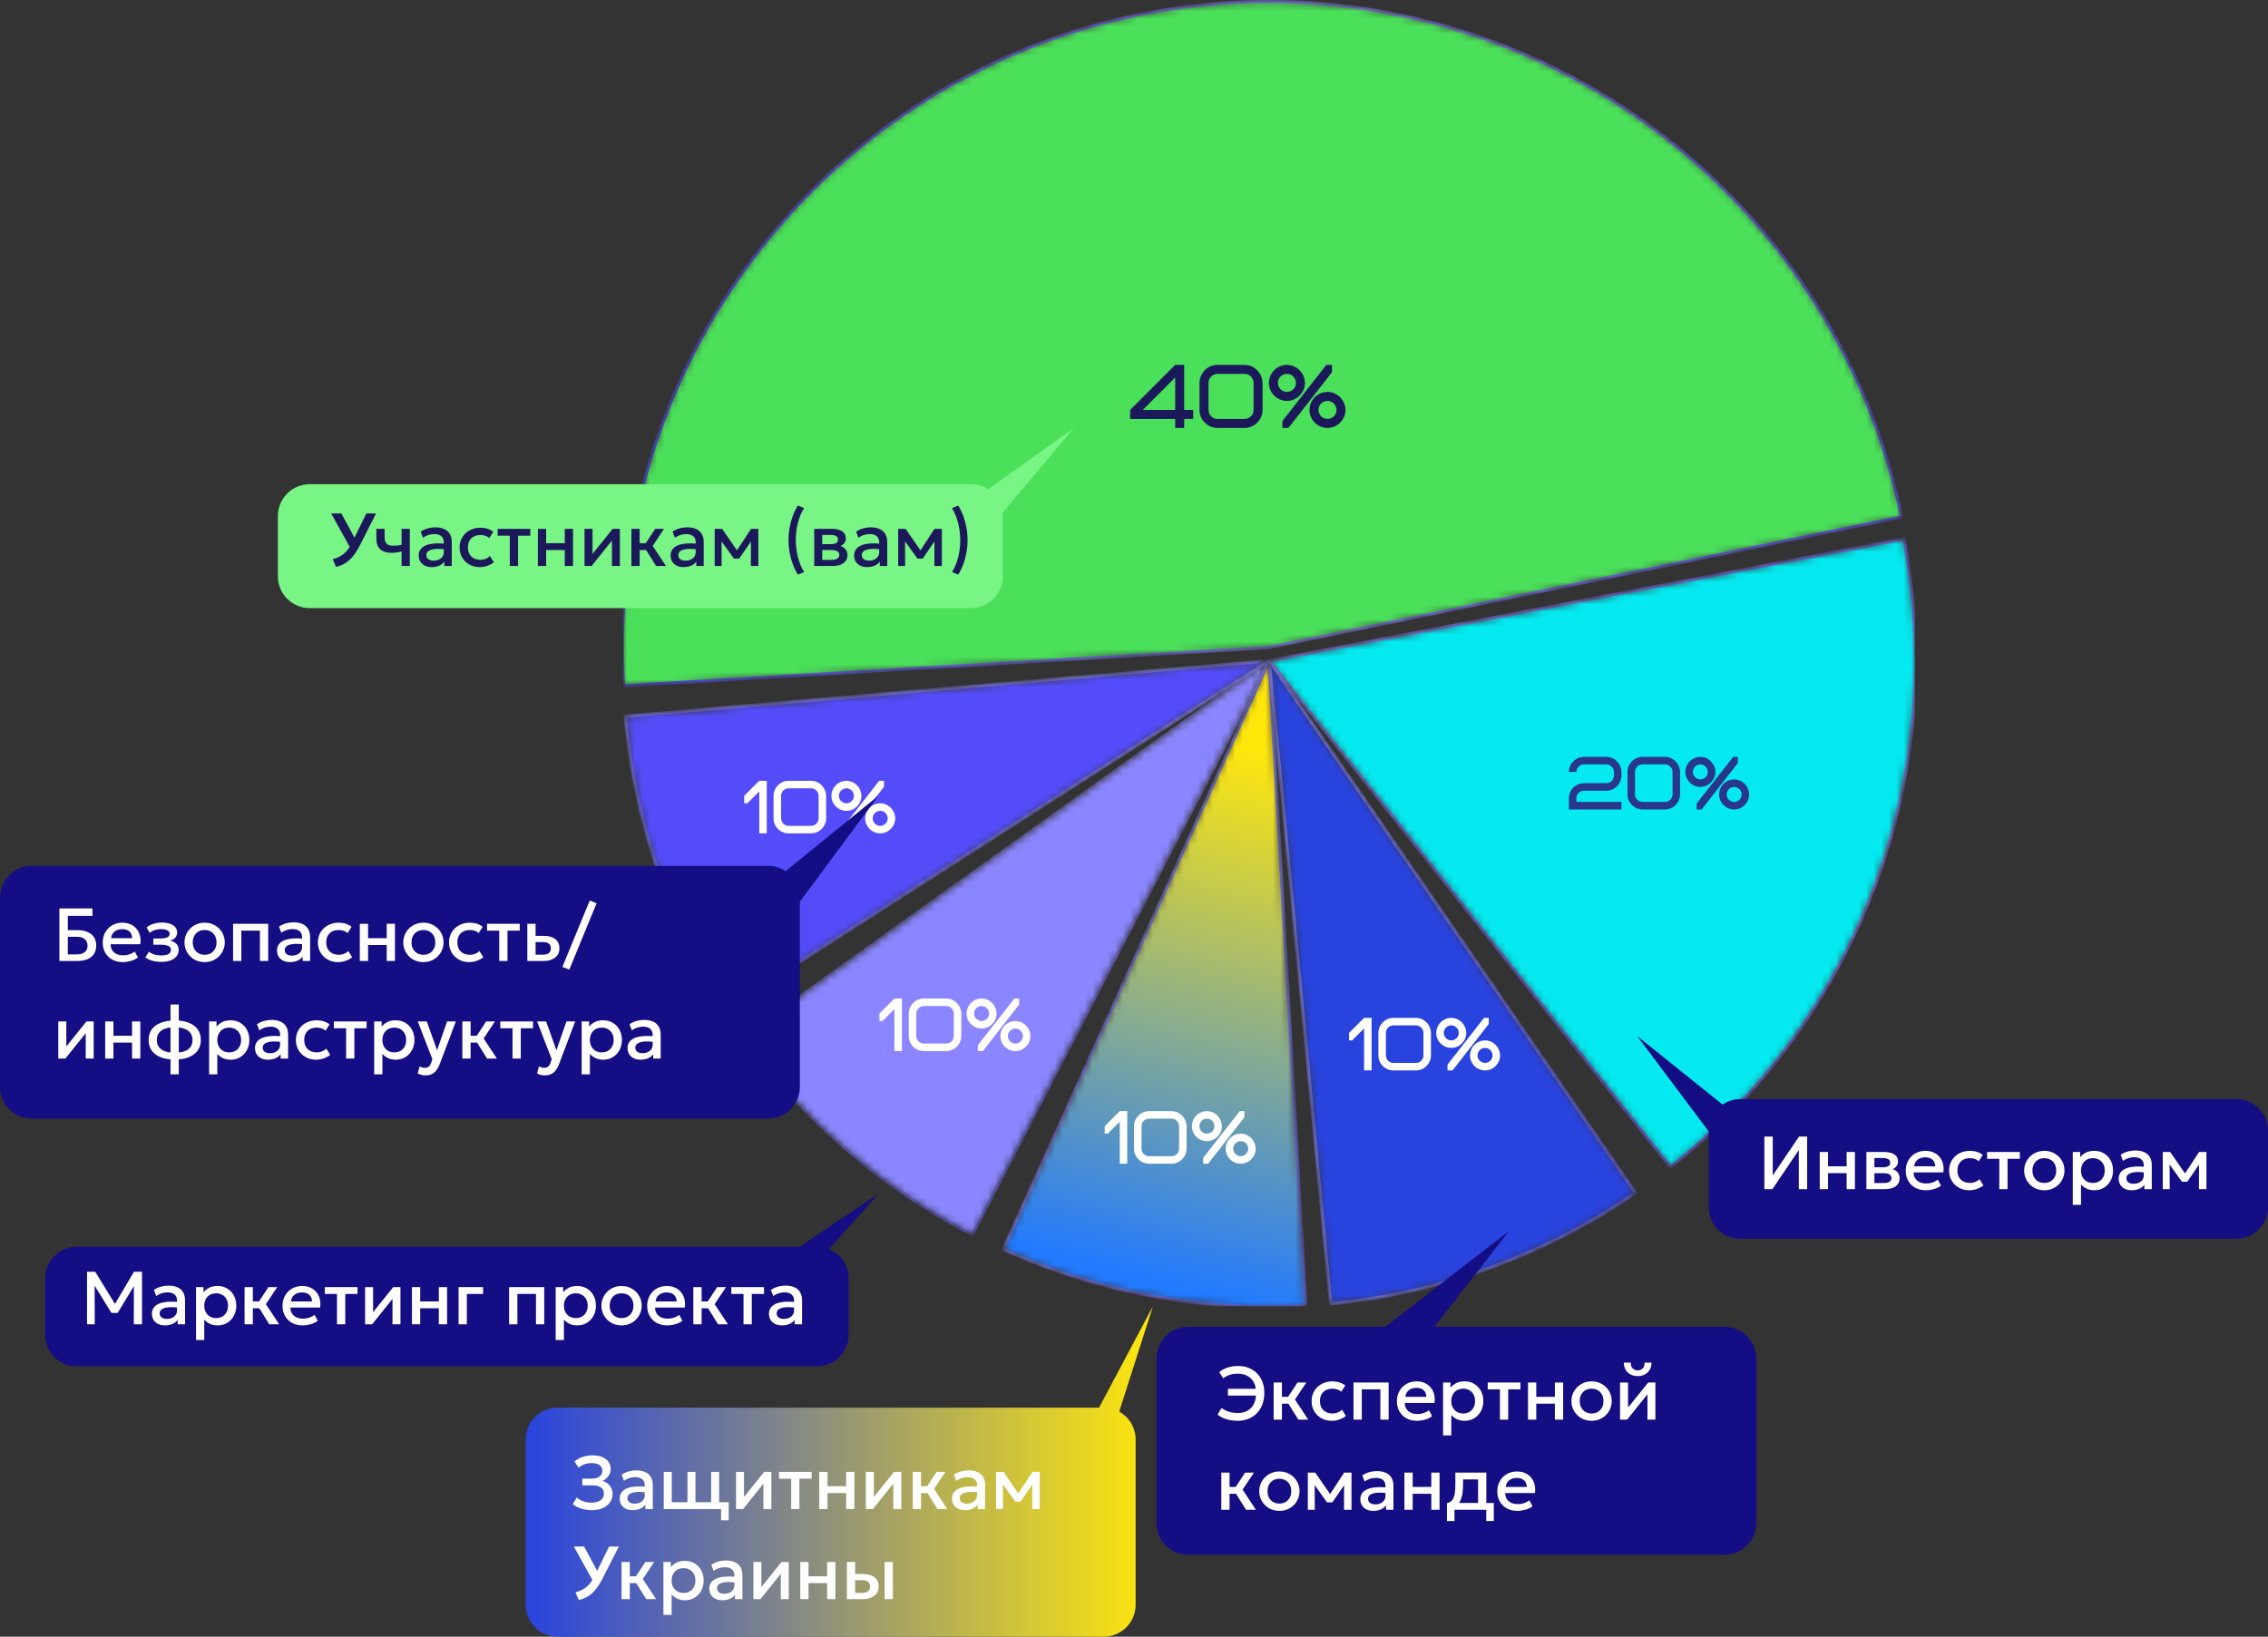 <svg width="302" height="218" viewBox="0 0 302 218" fill="none" xmlns="http://www.w3.org/2000/svg">
<rect x="0" y="0" width="302" height="218" fill="#333333" stroke="none"/>
<path fill-rule="evenodd" clip-rule="evenodd" d="M106.498 166.054L117 159L110.391 166.374C111.929 167.011 113.011 168.526 113.011 170.294V177.761C113.011 180.102 111.112 182.001 108.771 182.001H10.24C7.898 182.001 6 180.102 6 177.761V170.294C6 167.952 7.898 166.054 10.24 166.054H106.498Z" fill="#140D83"/>
<path d="M11.59 176.39V169.39H12.675L15.53 174.035L15.095 174.04L17.845 169.39H18.91V176.39H17.815L17.83 170.88L18.045 170.955L15.665 174.88H14.845L12.42 170.955L12.6 170.88L12.615 176.39H11.59ZM21.961 176.54C21.617 176.54 21.316 176.476 21.056 176.35C20.796 176.22 20.593 176.038 20.446 175.805C20.302 175.568 20.231 175.29 20.231 174.97C20.231 174.7 20.299 174.456 20.436 174.24C20.573 174.02 20.784 173.838 21.071 173.695C21.361 173.551 21.733 173.456 22.186 173.41C22.639 173.36 23.184 173.366 23.821 173.43L23.841 174.19C23.387 174.126 22.997 174.1 22.671 174.11C22.344 174.12 22.076 174.161 21.866 174.235C21.659 174.305 21.506 174.4 21.406 174.52C21.309 174.636 21.261 174.771 21.261 174.925C21.261 175.165 21.346 175.35 21.516 175.48C21.689 175.61 21.926 175.675 22.226 175.675C22.483 175.675 22.712 175.628 22.916 175.535C23.119 175.441 23.279 175.31 23.396 175.14C23.516 174.97 23.576 174.77 23.576 174.54V173.225C23.576 173.005 23.529 172.815 23.436 172.655C23.343 172.491 23.201 172.365 23.011 172.275C22.821 172.185 22.584 172.14 22.301 172.14C22.041 172.14 21.784 172.18 21.531 172.26C21.277 172.336 21.036 172.458 20.806 172.625L20.496 171.815C20.806 171.605 21.129 171.456 21.466 171.37C21.802 171.283 22.126 171.24 22.436 171.24C22.896 171.24 23.289 171.313 23.616 171.46C23.946 171.603 24.199 171.821 24.376 172.115C24.552 172.405 24.641 172.771 24.641 173.215V176.39H23.651V175.805C23.484 176.041 23.253 176.223 22.956 176.35C22.659 176.476 22.328 176.54 21.961 176.54ZM26.103 178.49V171.44H27.093V172.135C27.29 171.885 27.542 171.681 27.848 171.525C28.155 171.368 28.533 171.29 28.983 171.29C29.467 171.29 29.895 171.405 30.268 171.635C30.645 171.861 30.938 172.173 31.148 172.57C31.358 172.963 31.463 173.411 31.463 173.915C31.463 174.278 31.403 174.62 31.283 174.94C31.163 175.256 30.992 175.535 30.768 175.775C30.548 176.015 30.285 176.203 29.978 176.34C29.675 176.473 29.338 176.54 28.968 176.54C28.582 176.54 28.242 176.47 27.948 176.33C27.655 176.19 27.405 176.001 27.198 175.765V178.49H26.103ZM28.783 175.565C29.09 175.565 29.362 175.498 29.598 175.365C29.838 175.228 30.025 175.036 30.158 174.79C30.295 174.543 30.363 174.251 30.363 173.915C30.363 173.578 30.295 173.286 30.158 173.04C30.022 172.79 29.833 172.598 29.593 172.465C29.357 172.331 29.087 172.265 28.783 172.265C28.477 172.265 28.203 172.331 27.963 172.465C27.727 172.598 27.54 172.79 27.403 173.04C27.267 173.286 27.198 173.578 27.198 173.915C27.198 174.251 27.267 174.543 27.403 174.79C27.54 175.036 27.727 175.228 27.963 175.365C28.203 175.498 28.477 175.565 28.783 175.565ZM35.858 176.39L34.218 173.76L35.743 171.44H36.918L35.403 173.71L37.173 176.39H35.858ZM32.568 176.39V171.44H33.668V173.35H35.158V174.26H33.668V176.39H32.568ZM40.307 176.54C39.773 176.54 39.305 176.431 38.902 176.215C38.498 175.995 38.183 175.688 37.957 175.295C37.733 174.901 37.622 174.445 37.622 173.925C37.622 173.545 37.687 173.195 37.817 172.875C37.947 172.551 38.13 172.271 38.367 172.035C38.603 171.798 38.88 171.615 39.197 171.485C39.517 171.355 39.865 171.29 40.242 171.29C40.652 171.29 41.017 171.363 41.337 171.51C41.657 171.653 41.922 171.855 42.132 172.115C42.345 172.375 42.495 172.68 42.582 173.03C42.672 173.376 42.687 173.753 42.627 174.16H38.677C38.67 174.456 38.735 174.716 38.872 174.94C39.008 175.16 39.203 175.331 39.457 175.455C39.713 175.578 40.015 175.64 40.362 175.64C40.642 175.64 40.912 175.598 41.172 175.515C41.435 175.428 41.673 175.301 41.887 175.135L42.312 175.925C42.152 176.055 41.958 176.166 41.732 176.26C41.505 176.35 41.268 176.418 41.022 176.465C40.775 176.515 40.537 176.54 40.307 176.54ZM38.742 173.35H41.547C41.537 172.976 41.417 172.683 41.187 172.47C40.96 172.256 40.637 172.15 40.217 172.15C39.81 172.15 39.472 172.256 39.202 172.47C38.935 172.683 38.782 172.976 38.742 173.35ZM44.874 176.39V172.35H43.249V171.44H47.604V172.35H45.974V176.39H44.874ZM48.613 176.39V171.44H49.678V174.78L52.363 171.44H53.323V176.39H52.263V173.01L49.553 176.39H48.613ZM54.853 176.39V171.44H55.953V173.35H58.433V171.44H59.533V176.39H58.433V174.26H55.953V176.39H54.853ZM61.064 176.39V171.44H64.324V172.35H62.164V176.39H61.064ZM67.793 176.39V171.44H72.468V176.39H71.368V172.35H68.893V176.39H67.793ZM73.994 178.49V171.44H74.984V172.135C75.181 171.885 75.432 171.681 75.739 171.525C76.046 171.368 76.424 171.29 76.874 171.29C77.357 171.29 77.786 171.405 78.159 171.635C78.536 171.861 78.829 172.173 79.039 172.57C79.249 172.963 79.354 173.411 79.354 173.915C79.354 174.278 79.294 174.62 79.174 174.94C79.054 175.256 78.882 175.535 78.659 175.775C78.439 176.015 78.176 176.203 77.869 176.34C77.566 176.473 77.229 176.54 76.859 176.54C76.472 176.54 76.132 176.47 75.839 176.33C75.546 176.19 75.296 176.001 75.089 175.765V178.49H73.994ZM76.674 175.565C76.981 175.565 77.252 175.498 77.489 175.365C77.729 175.228 77.916 175.036 78.049 174.79C78.186 174.543 78.254 174.251 78.254 173.915C78.254 173.578 78.186 173.286 78.049 173.04C77.912 172.79 77.724 172.598 77.484 172.465C77.247 172.331 76.977 172.265 76.674 172.265C76.367 172.265 76.094 172.331 75.854 172.465C75.617 172.598 75.431 172.79 75.294 173.04C75.157 173.286 75.089 173.578 75.089 173.915C75.089 174.251 75.157 174.543 75.294 174.79C75.431 175.036 75.617 175.228 75.854 175.365C76.094 175.498 76.367 175.565 76.674 175.565ZM82.763 176.54C82.246 176.54 81.784 176.421 81.378 176.185C80.974 175.945 80.658 175.626 80.428 175.23C80.198 174.83 80.083 174.391 80.083 173.915C80.083 173.561 80.148 173.228 80.278 172.915C80.411 172.598 80.598 172.318 80.838 172.075C81.081 171.831 81.366 171.64 81.693 171.5C82.019 171.36 82.378 171.29 82.768 171.29C83.284 171.29 83.744 171.41 84.148 171.65C84.554 171.886 84.873 172.205 85.103 172.605C85.333 173.001 85.448 173.438 85.448 173.915C85.448 174.265 85.381 174.598 85.248 174.915C85.118 175.231 84.933 175.511 84.693 175.755C84.453 175.998 84.169 176.19 83.843 176.33C83.516 176.47 83.156 176.54 82.763 176.54ZM82.763 175.565C83.069 175.565 83.341 175.498 83.578 175.365C83.818 175.228 84.006 175.036 84.143 174.79C84.279 174.543 84.348 174.251 84.348 173.915C84.348 173.578 84.279 173.286 84.143 173.04C84.006 172.79 83.818 172.598 83.578 172.465C83.341 172.331 83.069 172.265 82.763 172.265C82.456 172.265 82.183 172.331 81.943 172.465C81.706 172.598 81.519 172.79 81.383 173.04C81.249 173.286 81.183 173.578 81.183 173.915C81.183 174.251 81.251 174.543 81.388 174.79C81.524 175.036 81.711 175.228 81.948 175.365C82.188 175.498 82.459 175.565 82.763 175.565ZM88.861 176.54C88.328 176.54 87.86 176.431 87.456 176.215C87.053 175.995 86.738 175.688 86.511 175.295C86.288 174.901 86.176 174.445 86.176 173.925C86.176 173.545 86.241 173.195 86.371 172.875C86.501 172.551 86.685 172.271 86.921 172.035C87.158 171.798 87.435 171.615 87.751 171.485C88.071 171.355 88.42 171.29 88.796 171.29C89.206 171.29 89.571 171.363 89.891 171.51C90.211 171.653 90.476 171.855 90.686 172.115C90.9 172.375 91.05 172.68 91.136 173.03C91.226 173.376 91.241 173.753 91.181 174.16H87.231C87.225 174.456 87.29 174.716 87.426 174.94C87.563 175.16 87.758 175.331 88.011 175.455C88.268 175.578 88.57 175.64 88.916 175.64C89.196 175.64 89.466 175.598 89.726 175.515C89.99 175.428 90.228 175.301 90.441 175.135L90.866 175.925C90.706 176.055 90.513 176.166 90.286 176.26C90.06 176.35 89.823 176.418 89.576 176.465C89.33 176.515 89.091 176.54 88.861 176.54ZM87.296 173.35H90.101C90.091 172.976 89.971 172.683 89.741 172.47C89.515 172.256 89.191 172.15 88.771 172.15C88.365 172.15 88.026 172.256 87.756 172.47C87.49 172.683 87.336 172.976 87.296 173.35ZM95.614 176.39L93.974 173.76L95.499 171.44H96.674L95.159 173.71L96.929 176.39H95.614ZM92.324 176.39V171.44H93.424V173.35H94.914V174.26H93.424V176.39H92.324ZM99.005 176.39V172.35H97.38V171.44H101.735V172.35H100.105V176.39H99.005ZM104.119 176.54C103.776 176.54 103.474 176.476 103.214 176.35C102.954 176.22 102.751 176.038 102.604 175.805C102.461 175.568 102.389 175.29 102.389 174.97C102.389 174.7 102.457 174.456 102.594 174.24C102.731 174.02 102.942 173.838 103.229 173.695C103.519 173.551 103.891 173.456 104.344 173.41C104.797 173.36 105.342 173.366 105.979 173.43L105.999 174.19C105.546 174.126 105.156 174.1 104.829 174.11C104.502 174.12 104.234 174.161 104.024 174.235C103.817 174.305 103.664 174.4 103.564 174.52C103.467 174.636 103.419 174.771 103.419 174.925C103.419 175.165 103.504 175.35 103.674 175.48C103.847 175.61 104.084 175.675 104.384 175.675C104.641 175.675 104.871 175.628 105.074 175.535C105.277 175.441 105.437 175.31 105.554 175.14C105.674 174.97 105.734 174.77 105.734 174.54V173.225C105.734 173.005 105.687 172.815 105.594 172.655C105.501 172.491 105.359 172.365 105.169 172.275C104.979 172.185 104.742 172.14 104.459 172.14C104.199 172.14 103.942 172.18 103.689 172.26C103.436 172.336 103.194 172.458 102.964 172.625L102.654 171.815C102.964 171.605 103.287 171.456 103.624 171.37C103.961 171.283 104.284 171.24 104.594 171.24C105.054 171.24 105.447 171.313 105.774 171.46C106.104 171.603 106.357 171.821 106.534 172.115C106.711 172.405 106.799 172.771 106.799 173.215V176.39H105.809V175.805C105.642 176.041 105.411 176.223 105.114 176.35C104.817 176.476 104.486 176.54 104.119 176.54Z" fill="white"/>
<g clip-path="url(#clip0_888_8510)">
<mask id="mask0_888_8510" style="mask-type:luminance" maskUnits="userSpaceOnUse" x="82" y="0" width="172" height="92">
<path d="M253.216 68.857C248.819 47.556 236.519 28.71 218.791 16.109C201.063 3.509 179.221 -1.912 157.658 0.937C136.096 3.786 116.412 14.694 102.565 31.468C88.718 48.24 81.736 69.634 83.022 91.346L168.932 86.257L253.216 68.857Z" fill="white"/>
</mask>
<g mask="url(#mask0_888_8510)">
<path d="M253.216 68.857C248.819 47.556 236.519 28.71 218.791 16.109C201.063 3.509 179.221 -1.912 157.658 0.937C136.096 3.786 116.412 14.694 102.565 31.468C88.718 48.24 81.736 69.634 83.022 91.346L168.932 86.257L253.216 68.857Z" fill="#4BE05A" stroke="url(#paint0_linear_888_8510)" stroke-width="0.425"/>
</g>
<mask id="mask1_888_8510" style="mask-type:luminance" maskUnits="userSpaceOnUse" x="169" y="71" width="87" height="85">
<path d="M222.417 155.478C234.762 145.706 244.19 132.733 249.673 117.973C255.157 103.214 256.486 87.233 253.516 71.769L169 88.001L222.417 155.478Z" fill="white"/>
</mask>
<g mask="url(#mask1_888_8510)">
<path d="M222.417 155.478C234.762 145.706 244.19 132.733 249.673 117.973C255.157 103.214 256.486 87.233 253.516 71.769L169 88.001L222.417 155.478Z" fill="#05E9F0" stroke="url(#paint1_linear_888_8510)" stroke-width="0.425"/>
</g>
<mask id="mask2_888_8510" style="mask-type:luminance" maskUnits="userSpaceOnUse" x="169" y="88" width="49" height="86">
<path d="M177.181 173.672C191.758 172.28 205.738 167.192 217.799 158.889L169 88L177.181 173.672Z" fill="white"/>
</mask>
<g mask="url(#mask2_888_8510)">
<path d="M177.181 173.672C191.758 172.28 205.738 167.192 217.799 158.889L169 88L177.181 173.672Z" fill="#2943DE" stroke="url(#paint2_linear_888_8510)" stroke-width="0.425"/>
</g>
<mask id="mask3_888_8510" style="mask-type:luminance" maskUnits="userSpaceOnUse" x="133" y="88" width="41" height="87">
<path d="M133.561 166.426C146.198 172.136 160.027 174.708 173.873 173.923L169 88L133.561 166.426Z" fill="white"/>
</mask>
<g mask="url(#mask3_888_8510)">
<path d="M133.561 166.426C146.198 172.136 160.027 174.708 173.873 173.923L169 88L133.561 166.426Z" fill="url(#paint3_linear_888_8510)" stroke="url(#paint4_linear_888_8510)" stroke-width="0.425"/>
</g>
<mask id="mask4_888_8510" style="mask-type:luminance" maskUnits="userSpaceOnUse" x="99" y="88" width="70" height="77">
<path d="M99.019 138.093C106.945 149.165 117.385 158.199 129.482 164.452L169 88.001L99.019 138.093Z" fill="white"/>
</mask>
<g mask="url(#mask4_888_8510)">
<path d="M99.019 138.093C106.945 149.165 117.385 158.199 129.482 164.452L169 88.001L99.019 138.093Z" fill="#8B86FF" stroke="url(#paint5_linear_888_8510)" stroke-width="0.425"/>
</g>
<mask id="mask5_888_8510" style="mask-type:luminance" maskUnits="userSpaceOnUse" x="83" y="88" width="86" height="47">
<path d="M83.257 95.394C84.458 109.318 89.031 122.74 96.583 134.5L169 88L83.257 95.394Z" fill="white"/>
</mask>
<g mask="url(#mask5_888_8510)">
<path d="M83.257 95.394C84.458 109.318 89.031 122.74 96.583 134.5L169 88L83.257 95.394Z" fill="#544CF9" stroke="url(#paint6_linear_888_8510)" stroke-width="0.425"/>
</g>
<path d="M150.484 55.8V54.6L156.484 48.6H157.684V54.6H158.884V55.8H157.684V57H156.484V55.8H150.484ZM156.484 54.6V50.292L152.176 54.6H156.484ZM166.921 54.6V51C166.921 50.34 166.381 49.8 165.721 49.8H162.121C161.461 49.8 160.921 50.34 160.921 51V54.6C160.921 55.26 161.461 55.8 162.121 55.8H165.721C166.381 55.8 166.921 55.26 166.921 54.6ZM168.121 51V54.6C168.121 55.872 167.065 57 165.721 57H162.121C160.837 57 159.721 55.956 159.721 54.6V51C159.721 49.728 160.777 48.6 162.121 48.6H165.721C167.005 48.6 168.085 49.668 168.121 51ZM177.364 48.6V49.572L171.568 57H170.764V56.076L176.608 48.6H177.364ZM171.364 52.2C172.024 52.2 172.564 51.66 172.564 51C172.564 50.34 172.024 49.8 171.364 49.8C170.704 49.8 170.164 50.34 170.164 51C170.164 51.66 170.704 52.2 171.364 52.2ZM173.764 51C173.764 52.272 172.708 53.4 171.364 53.4C170.08 53.4 168.964 52.356 168.964 51C168.964 49.728 170.02 48.6 171.364 48.6C172.648 48.6 173.728 49.668 173.764 51ZM176.764 55.8C177.424 55.8 177.964 55.26 177.964 54.6C177.964 53.94 177.424 53.4 176.764 53.4C176.104 53.4 175.564 53.94 175.564 54.6C175.564 55.26 176.104 55.8 176.764 55.8ZM179.164 54.6C179.164 55.872 178.108 57 176.764 57C175.48 57 174.364 55.956 174.364 54.6C174.364 53.328 175.42 52.2 176.764 52.2C178.048 52.2 179.128 53.268 179.164 54.6Z" fill="#1C195B"/>
<path d="M209.909 106.314V106.814H215.909V107.814H208.909V106.314C208.909 105.254 209.789 104.314 210.909 104.314H213.909C214.459 104.314 214.909 103.864 214.909 103.314V102.814C214.909 102.264 214.459 101.814 213.909 101.814H210.909C210.359 101.814 209.909 102.264 209.909 102.814H208.909C208.909 101.754 209.789 100.814 210.909 100.814H213.909C214.959 100.814 215.909 101.704 215.909 102.814V103.314C215.909 104.374 215.029 105.314 213.909 105.314H210.909C210.359 105.314 209.909 105.764 209.909 106.314ZM222.712 105.814V102.814C222.712 102.264 222.262 101.814 221.712 101.814H218.712C218.162 101.814 217.712 102.264 217.712 102.814V105.814C217.712 106.364 218.162 106.814 218.712 106.814H221.712C222.262 106.814 222.712 106.364 222.712 105.814ZM223.712 102.814V105.814C223.712 106.874 222.832 107.814 221.712 107.814H218.712C217.642 107.814 216.712 106.944 216.712 105.814V102.814C216.712 101.754 217.592 100.814 218.712 100.814H221.712C222.782 100.814 223.682 101.704 223.712 102.814ZM231.415 100.814V101.624L226.585 107.814H225.915V107.044L230.785 100.814H231.415ZM226.415 103.814C226.965 103.814 227.415 103.364 227.415 102.814C227.415 102.264 226.965 101.814 226.415 101.814C225.865 101.814 225.415 102.264 225.415 102.814C225.415 103.364 225.865 103.814 226.415 103.814ZM228.415 102.814C228.415 103.874 227.535 104.814 226.415 104.814C225.345 104.814 224.415 103.944 224.415 102.814C224.415 101.754 225.295 100.814 226.415 100.814C227.485 100.814 228.385 101.704 228.415 102.814ZM230.915 106.814C231.465 106.814 231.915 106.364 231.915 105.814C231.915 105.264 231.465 104.814 230.915 104.814C230.365 104.814 229.915 105.264 229.915 105.814C229.915 106.364 230.365 106.814 230.915 106.814ZM232.915 105.814C232.915 106.874 232.035 107.814 230.915 107.814C229.845 107.814 228.915 106.944 228.915 105.814C228.915 104.754 229.795 103.814 230.915 103.814C231.985 103.814 232.885 104.704 232.915 105.814Z" fill="#28368B"/>
<path d="M179.639 137.578L181.639 135.578H182.639V142.578H181.639V136.988L180.049 138.578H179.639V137.578ZM189.542 140.578V137.578C189.542 137.028 189.092 136.578 188.542 136.578H185.542C184.992 136.578 184.542 137.028 184.542 137.578V140.578C184.542 141.128 184.992 141.578 185.542 141.578H188.542C189.092 141.578 189.542 141.128 189.542 140.578ZM190.542 137.578V140.578C190.542 141.638 189.662 142.578 188.542 142.578H185.542C184.472 142.578 183.542 141.708 183.542 140.578V137.578C183.542 136.518 184.422 135.578 185.542 135.578H188.542C189.612 135.578 190.512 136.468 190.542 137.578ZM198.245 135.578V136.388L193.415 142.578H192.745V141.808L197.615 135.578H198.245ZM193.245 138.578C193.795 138.578 194.245 138.128 194.245 137.578C194.245 137.028 193.795 136.578 193.245 136.578C192.695 136.578 192.245 137.028 192.245 137.578C192.245 138.128 192.695 138.578 193.245 138.578ZM195.245 137.578C195.245 138.638 194.365 139.578 193.245 139.578C192.175 139.578 191.245 138.708 191.245 137.578C191.245 136.518 192.125 135.578 193.245 135.578C194.315 135.578 195.215 136.468 195.245 137.578ZM197.745 141.578C198.295 141.578 198.745 141.128 198.745 140.578C198.745 140.028 198.295 139.578 197.745 139.578C197.195 139.578 196.745 140.028 196.745 140.578C196.745 141.128 197.195 141.578 197.745 141.578ZM199.745 140.578C199.745 141.638 198.865 142.578 197.745 142.578C196.675 142.578 195.745 141.708 195.745 140.578C195.745 139.518 196.625 138.578 197.745 138.578C198.815 138.578 199.715 139.468 199.745 140.578Z" fill="white"/>
<path d="M117.1 135L119.1 133H120.1V140H119.1V134.41L117.51 136H117.1V135ZM127.004 138V135C127.004 134.45 126.554 134 126.004 134H123.004C122.454 134 122.004 134.45 122.004 135V138C122.004 138.55 122.454 139 123.004 139H126.004C126.554 139 127.004 138.55 127.004 138ZM128.004 135V138C128.004 139.06 127.124 140 126.004 140H123.004C121.934 140 121.004 139.13 121.004 138V135C121.004 133.94 121.884 133 123.004 133H126.004C127.074 133 127.974 133.89 128.004 135ZM135.706 133V133.81L130.876 140H130.206V139.23L135.076 133H135.706ZM130.706 136C131.256 136 131.706 135.55 131.706 135C131.706 134.45 131.256 134 130.706 134C130.156 134 129.706 134.45 129.706 135C129.706 135.55 130.156 136 130.706 136ZM132.706 135C132.706 136.06 131.826 137 130.706 137C129.636 137 128.706 136.13 128.706 135C128.706 133.94 129.586 133 130.706 133C131.776 133 132.676 133.89 132.706 135ZM135.206 139C135.756 139 136.206 138.55 136.206 138C136.206 137.45 135.756 137 135.206 137C134.656 137 134.206 137.45 134.206 138C134.206 138.55 134.656 139 135.206 139ZM137.206 138C137.206 139.06 136.326 140 135.206 140C134.136 140 133.206 139.13 133.206 138C133.206 136.94 134.086 136 135.206 136C136.276 136 137.176 136.89 137.206 138Z" fill="white"/>
<path d="M99.1 106L101.1 104H102.1V111H101.1V105.41L99.51 107H99.1V106ZM109.004 109V106C109.004 105.45 108.554 105 108.004 105H105.004C104.454 105 104.004 105.45 104.004 106V109C104.004 109.55 104.454 110 105.004 110H108.004C108.554 110 109.004 109.55 109.004 109ZM110.004 106V109C110.004 110.06 109.124 111 108.004 111H105.004C103.934 111 103.004 110.13 103.004 109V106C103.004 104.94 103.884 104 105.004 104H108.004C109.074 104 109.974 104.89 110.004 106ZM117.706 104V104.81L112.876 111H112.206V110.23L117.076 104H117.706ZM112.706 107C113.256 107 113.706 106.55 113.706 106C113.706 105.45 113.256 105 112.706 105C112.156 105 111.706 105.45 111.706 106C111.706 106.55 112.156 107 112.706 107ZM114.706 106C114.706 107.06 113.826 108 112.706 108C111.636 108 110.706 107.13 110.706 106C110.706 104.94 111.586 104 112.706 104C113.776 104 114.676 104.89 114.706 106ZM117.206 110C117.756 110 118.206 109.55 118.206 109C118.206 108.45 117.756 108 117.206 108C116.656 108 116.206 108.45 116.206 109C116.206 109.55 116.656 110 117.206 110ZM119.206 109C119.206 110.06 118.326 111 117.206 111C116.136 111 115.206 110.13 115.206 109C115.206 107.94 116.086 107 117.206 107C118.276 107 119.176 107.89 119.206 109Z" fill="white"/>
<path d="M147.1 150L149.1 148H150.1V155H149.1V149.41L147.51 151H147.1V150ZM157.004 153V150C157.004 149.45 156.554 149 156.004 149H153.004C152.454 149 152.004 149.45 152.004 150V153C152.004 153.55 152.454 154 153.004 154H156.004C156.554 154 157.004 153.55 157.004 153ZM158.004 150V153C158.004 154.06 157.124 155 156.004 155H153.004C151.934 155 151.004 154.13 151.004 153V150C151.004 148.94 151.884 148 153.004 148H156.004C157.074 148 157.974 148.89 158.004 150ZM165.706 148V148.81L160.876 155H160.206V154.23L165.076 148H165.706ZM160.706 151C161.256 151 161.706 150.55 161.706 150C161.706 149.45 161.256 149 160.706 149C160.156 149 159.706 149.45 159.706 150C159.706 150.55 160.156 151 160.706 151ZM162.706 150C162.706 151.06 161.826 152 160.706 152C159.636 152 158.706 151.13 158.706 150C158.706 148.94 159.586 148 160.706 148C161.776 148 162.676 148.89 162.706 150ZM165.206 154C165.756 154 166.206 153.55 166.206 153C166.206 152.45 165.756 152 165.206 152C164.656 152 164.206 152.45 164.206 153C164.206 153.55 164.656 154 165.206 154ZM167.206 153C167.206 154.06 166.326 155 165.206 155C164.136 155 163.206 154.13 163.206 153C163.206 151.94 164.086 151 165.206 151C166.276 151 167.176 151.89 167.206 153Z" fill="white"/>
</g>
<path fill-rule="evenodd" clip-rule="evenodd" d="M229.371 147.122L218 138L227.51 150.674V160.76C227.51 163.102 229.408 165 231.75 165H297.76C300.102 165 302 163.102 302 160.76V150.632C302 148.29 300.102 146.392 297.76 146.392H231.75C230.868 146.392 230.049 146.661 229.371 147.122Z" fill="#140D83"/>
<path d="M234.939 158.389V151.389H236.054V156.559L239.554 151.389H240.634V158.389H239.524V153.184L236.009 158.389H234.939ZM242.313 158.389V153.439H243.413V155.349H245.893V153.439H246.993V158.389H245.893V156.259H243.413V158.389H242.313ZM248.524 158.389V153.439H250.884C251.444 153.439 251.893 153.545 252.229 153.759C252.566 153.972 252.734 154.292 252.734 154.719C252.734 154.919 252.686 155.097 252.589 155.254C252.493 155.407 252.359 155.535 252.189 155.639C252.019 155.742 251.821 155.817 251.594 155.864L251.574 155.619C252.011 155.679 252.349 155.824 252.589 156.054C252.829 156.284 252.949 156.575 252.949 156.929C252.949 157.229 252.871 157.489 252.714 157.709C252.558 157.925 252.333 158.094 252.039 158.214C251.746 158.33 251.394 158.389 250.984 158.389H248.524ZM249.589 157.574H250.834C251.164 157.574 251.418 157.519 251.594 157.409C251.774 157.299 251.864 157.134 251.864 156.914C251.864 156.697 251.776 156.535 251.599 156.429C251.423 156.319 251.168 156.264 250.834 156.264H249.444V155.479H250.719C251.029 155.479 251.269 155.432 251.439 155.339C251.609 155.242 251.694 155.085 251.694 154.869C251.694 154.652 251.609 154.495 251.439 154.399C251.269 154.299 251.029 154.249 250.719 154.249H249.589V157.574ZM256.448 158.539C255.915 158.539 255.447 158.43 255.043 158.214C254.64 157.994 254.325 157.687 254.098 157.294C253.875 156.9 253.763 156.444 253.763 155.924C253.763 155.544 253.828 155.194 253.958 154.874C254.088 154.55 254.272 154.27 254.508 154.034C254.745 153.797 255.022 153.614 255.338 153.484C255.658 153.354 256.007 153.289 256.383 153.289C256.793 153.289 257.158 153.362 257.478 153.509C257.798 153.652 258.063 153.854 258.273 154.114C258.487 154.374 258.637 154.679 258.723 155.029C258.813 155.375 258.828 155.752 258.768 156.159H254.818C254.812 156.455 254.877 156.715 255.013 156.939C255.15 157.159 255.345 157.33 255.598 157.454C255.855 157.577 256.157 157.639 256.503 157.639C256.783 157.639 257.053 157.597 257.313 157.514C257.577 157.427 257.815 157.3 258.028 157.134L258.453 157.924C258.293 158.054 258.1 158.165 257.873 158.259C257.647 158.349 257.41 158.417 257.163 158.464C256.917 158.514 256.678 158.539 256.448 158.539ZM254.883 155.349H257.688C257.678 154.975 257.558 154.682 257.328 154.469C257.102 154.255 256.778 154.149 256.358 154.149C255.952 154.149 255.613 154.255 255.343 154.469C255.077 154.682 254.923 154.975 254.883 155.349ZM262.23 158.539C261.71 158.539 261.246 158.425 260.84 158.199C260.433 157.969 260.113 157.657 259.88 157.264C259.65 156.867 259.535 156.417 259.535 155.914C259.535 155.534 259.603 155.185 259.74 154.869C259.876 154.549 260.07 154.27 260.32 154.034C260.57 153.797 260.863 153.614 261.2 153.484C261.54 153.354 261.908 153.289 262.305 153.289C262.638 153.289 262.946 153.334 263.23 153.424C263.516 153.51 263.78 153.645 264.02 153.829L263.49 154.669C263.336 154.532 263.16 154.43 262.96 154.364C262.763 154.297 262.553 154.264 262.33 154.264C261.983 154.264 261.685 154.329 261.435 154.459C261.185 154.589 260.99 154.777 260.85 155.024C260.713 155.267 260.645 155.562 260.645 155.909C260.645 156.425 260.795 156.83 261.095 157.124C261.398 157.417 261.81 157.564 262.33 157.564C262.576 157.564 262.81 157.519 263.03 157.429C263.25 157.335 263.433 157.214 263.58 157.064L264.105 157.899C263.841 158.099 263.548 158.255 263.225 158.369C262.901 158.482 262.57 158.539 262.23 158.539ZM266.221 158.389V154.349H264.596V153.439H268.951V154.349H267.321V158.389H266.221ZM272.215 158.539C271.698 158.539 271.236 158.42 270.83 158.184C270.426 157.944 270.11 157.625 269.88 157.229C269.65 156.829 269.535 156.39 269.535 155.914C269.535 155.56 269.6 155.227 269.73 154.914C269.863 154.597 270.05 154.317 270.29 154.074C270.533 153.83 270.818 153.639 271.145 153.499C271.471 153.359 271.83 153.289 272.22 153.289C272.736 153.289 273.196 153.409 273.6 153.649C274.006 153.885 274.325 154.204 274.555 154.604C274.785 155 274.9 155.437 274.9 155.914C274.9 156.264 274.833 156.597 274.7 156.914C274.57 157.23 274.385 157.51 274.145 157.754C273.905 157.997 273.621 158.189 273.295 158.329C272.968 158.469 272.608 158.539 272.215 158.539ZM272.215 157.564C272.521 157.564 272.793 157.497 273.03 157.364C273.27 157.227 273.458 157.035 273.595 156.789C273.731 156.542 273.8 156.25 273.8 155.914C273.8 155.577 273.731 155.285 273.595 155.039C273.458 154.789 273.27 154.597 273.03 154.464C272.793 154.33 272.521 154.264 272.215 154.264C271.908 154.264 271.635 154.33 271.395 154.464C271.158 154.597 270.971 154.789 270.835 155.039C270.701 155.285 270.635 155.577 270.635 155.914C270.635 156.25 270.703 156.542 270.84 156.789C270.976 157.035 271.163 157.227 271.4 157.364C271.64 157.497 271.911 157.564 272.215 157.564ZM276.005 160.489V153.439H276.995V154.134C277.191 153.884 277.443 153.68 277.75 153.524C278.056 153.367 278.435 153.289 278.885 153.289C279.368 153.289 279.796 153.404 280.17 153.634C280.546 153.86 280.84 154.172 281.05 154.569C281.26 154.962 281.365 155.41 281.365 155.914C281.365 156.277 281.305 156.619 281.185 156.939C281.065 157.255 280.893 157.534 280.67 157.774C280.45 158.014 280.186 158.202 279.88 158.339C279.576 158.472 279.24 158.539 278.87 158.539C278.483 158.539 278.143 158.469 277.85 158.329C277.556 158.189 277.306 158 277.1 157.764V160.489H276.005ZM278.685 157.564C278.991 157.564 279.263 157.497 279.5 157.364C279.74 157.227 279.926 157.035 280.06 156.789C280.196 156.542 280.265 156.25 280.265 155.914C280.265 155.577 280.196 155.285 280.06 155.039C279.923 154.789 279.735 154.597 279.495 154.464C279.258 154.33 278.988 154.264 278.685 154.264C278.378 154.264 278.105 154.33 277.865 154.464C277.628 154.597 277.441 154.789 277.305 155.039C277.168 155.285 277.1 155.577 277.1 155.914C277.1 156.25 277.168 156.542 277.305 156.789C277.441 157.035 277.628 157.227 277.865 157.364C278.105 157.497 278.378 157.564 278.685 157.564ZM283.845 158.539C283.501 158.539 283.2 158.475 282.94 158.349C282.68 158.219 282.476 158.037 282.33 157.804C282.186 157.567 282.115 157.289 282.115 156.969C282.115 156.699 282.183 156.455 282.32 156.239C282.456 156.019 282.668 155.837 282.955 155.694C283.245 155.55 283.616 155.455 284.07 155.409C284.523 155.359 285.068 155.365 285.705 155.429L285.725 156.189C285.271 156.125 284.881 156.099 284.555 156.109C284.228 156.119 283.96 156.16 283.75 156.234C283.543 156.304 283.39 156.399 283.29 156.519C283.193 156.635 283.145 156.77 283.145 156.924C283.145 157.164 283.23 157.349 283.4 157.479C283.573 157.609 283.81 157.674 284.11 157.674C284.366 157.674 284.596 157.627 284.8 157.534C285.003 157.44 285.163 157.309 285.28 157.139C285.4 156.969 285.46 156.769 285.46 156.539V155.224C285.46 155.004 285.413 154.814 285.32 154.654C285.226 154.49 285.085 154.364 284.895 154.274C284.705 154.184 284.468 154.139 284.185 154.139C283.925 154.139 283.668 154.179 283.415 154.259C283.161 154.335 282.92 154.457 282.69 154.624L282.38 153.814C282.69 153.604 283.013 153.455 283.35 153.369C283.686 153.282 284.01 153.239 284.32 153.239C284.78 153.239 285.173 153.312 285.5 153.459C285.83 153.602 286.083 153.82 286.26 154.114C286.436 154.404 286.525 154.77 286.525 155.214V158.389H285.535V157.804C285.368 158.04 285.136 158.222 284.84 158.349C284.543 158.475 284.211 158.539 283.845 158.539ZM287.987 158.389V153.439H288.942H288.972L291.192 156.649L290.717 156.659L292.827 153.439H293.802V158.389H292.802L292.817 154.729L293.022 154.819L291.252 157.404H290.542L288.692 154.814L288.897 154.724L288.912 158.389H287.987Z" fill="white"/>
<path fill-rule="evenodd" clip-rule="evenodd" d="M184.463 176.72L200.919 163.996L191.013 176.72H229.619C231.961 176.72 233.859 178.618 233.859 180.96V202.856C233.859 205.198 231.961 207.096 229.619 207.096H158.24C155.898 207.096 154 205.198 154 202.856V180.96C154 178.618 155.898 176.72 158.24 176.72H184.463Z" fill="#140D83"/>
<path d="M164.764 189.246C164.274 189.246 163.797 189.177 163.334 189.041C162.874 188.901 162.472 188.697 162.129 188.431L162.659 187.536C162.969 187.769 163.304 187.941 163.664 188.051C164.027 188.157 164.401 188.211 164.784 188.211C165.291 188.211 165.729 188.111 166.099 187.911C166.472 187.707 166.759 187.407 166.959 187.011C167.159 186.614 167.259 186.119 167.259 185.526C167.259 184.976 167.157 184.511 166.954 184.131C166.754 183.751 166.471 183.462 166.104 183.266C165.741 183.069 165.314 182.971 164.824 182.971C164.434 182.971 164.076 183.022 163.749 183.126C163.426 183.229 163.137 183.384 162.884 183.591L162.349 182.766C162.646 182.509 163.007 182.309 163.434 182.166C163.861 182.019 164.334 181.946 164.854 181.946C165.554 181.946 166.166 182.096 166.689 182.396C167.216 182.692 167.624 183.109 167.914 183.646C168.207 184.182 168.354 184.807 168.354 185.521C168.354 186.087 168.267 186.601 168.094 187.061C167.924 187.521 167.679 187.914 167.359 188.241C167.042 188.564 166.664 188.812 166.224 188.986C165.787 189.159 165.301 189.246 164.764 189.246ZM163.504 185.891V184.986H167.534V185.891H163.504ZM172.887 189.096L171.247 186.466L172.772 184.146H173.947L172.432 186.416L174.202 189.096H172.887ZM169.597 189.096V184.146H170.697V186.056H172.187V186.966H170.697V189.096H169.597ZM177.345 189.246C176.825 189.246 176.362 189.132 175.955 188.906C175.548 188.676 175.228 188.364 174.995 187.971C174.765 187.574 174.65 187.124 174.65 186.621C174.65 186.241 174.718 185.892 174.855 185.576C174.992 185.256 175.185 184.977 175.435 184.741C175.685 184.504 175.978 184.321 176.315 184.191C176.655 184.061 177.023 183.996 177.42 183.996C177.753 183.996 178.062 184.041 178.345 184.131C178.632 184.217 178.895 184.352 179.135 184.536L178.605 185.376C178.452 185.239 178.275 185.137 178.075 185.071C177.878 185.004 177.668 184.971 177.445 184.971C177.098 184.971 176.8 185.036 176.55 185.166C176.3 185.296 176.105 185.484 175.965 185.731C175.828 185.974 175.76 186.269 175.76 186.616C175.76 187.132 175.91 187.537 176.21 187.831C176.513 188.124 176.925 188.271 177.445 188.271C177.692 188.271 177.925 188.226 178.145 188.136C178.365 188.042 178.548 187.921 178.695 187.771L179.22 188.606C178.957 188.806 178.663 188.962 178.34 189.076C178.017 189.189 177.685 189.246 177.345 189.246ZM180.231 189.096V184.146H184.906V189.096H183.806V185.056H181.331V189.096H180.231ZM188.692 189.246C188.159 189.246 187.691 189.137 187.287 188.921C186.884 188.701 186.569 188.394 186.342 188.001C186.119 187.607 186.007 187.151 186.007 186.631C186.007 186.251 186.072 185.901 186.202 185.581C186.332 185.257 186.516 184.977 186.752 184.741C186.989 184.504 187.266 184.321 187.582 184.191C187.902 184.061 188.251 183.996 188.627 183.996C189.037 183.996 189.402 184.069 189.722 184.216C190.042 184.359 190.307 184.561 190.517 184.821C190.731 185.081 190.881 185.386 190.967 185.736C191.057 186.082 191.072 186.459 191.012 186.866H187.062C187.056 187.162 187.121 187.422 187.257 187.646C187.394 187.866 187.589 188.037 187.842 188.161C188.099 188.284 188.401 188.346 188.747 188.346C189.027 188.346 189.297 188.304 189.557 188.221C189.821 188.134 190.059 188.007 190.272 187.841L190.697 188.631C190.537 188.761 190.344 188.872 190.117 188.966C189.891 189.056 189.654 189.124 189.407 189.171C189.161 189.221 188.922 189.246 188.692 189.246ZM187.127 186.056H189.932C189.922 185.682 189.802 185.389 189.572 185.176C189.346 184.962 189.022 184.856 188.602 184.856C188.196 184.856 187.857 184.962 187.587 185.176C187.321 185.389 187.167 185.682 187.127 186.056ZM192.155 191.196V184.146H193.145V184.841C193.342 184.591 193.593 184.387 193.9 184.231C194.207 184.074 194.585 183.996 195.035 183.996C195.518 183.996 195.947 184.111 196.32 184.341C196.697 184.567 196.99 184.879 197.2 185.276C197.41 185.669 197.515 186.117 197.515 186.621C197.515 186.984 197.455 187.326 197.335 187.646C197.215 187.962 197.043 188.241 196.82 188.481C196.6 188.721 196.337 188.909 196.03 189.046C195.727 189.179 195.39 189.246 195.02 189.246C194.633 189.246 194.293 189.176 194 189.036C193.707 188.896 193.457 188.707 193.25 188.471V191.196H192.155ZM194.835 188.271C195.142 188.271 195.413 188.204 195.65 188.071C195.89 187.934 196.077 187.742 196.21 187.496C196.347 187.249 196.415 186.957 196.415 186.621C196.415 186.284 196.347 185.992 196.21 185.746C196.073 185.496 195.885 185.304 195.645 185.171C195.408 185.037 195.138 184.971 194.835 184.971C194.528 184.971 194.255 185.037 194.015 185.171C193.778 185.304 193.592 185.496 193.455 185.746C193.318 185.992 193.25 186.284 193.25 186.621C193.25 186.957 193.318 187.249 193.455 187.496C193.592 187.742 193.778 187.934 194.015 188.071C194.255 188.204 194.528 188.271 194.835 188.271ZM199.725 189.096V185.056H198.1V184.146H202.455V185.056H200.825V189.096H199.725ZM203.464 189.096V184.146H204.564V186.056H207.044V184.146H208.144V189.096H207.044V186.966H204.564V189.096H203.464ZM211.93 189.246C211.413 189.246 210.951 189.127 210.545 188.891C210.141 188.651 209.825 188.332 209.595 187.936C209.365 187.536 209.25 187.097 209.25 186.621C209.25 186.267 209.315 185.934 209.445 185.621C209.578 185.304 209.765 185.024 210.005 184.781C210.248 184.537 210.533 184.346 210.86 184.206C211.186 184.066 211.545 183.996 211.935 183.996C212.451 183.996 212.911 184.116 213.315 184.356C213.721 184.592 214.04 184.911 214.27 185.311C214.5 185.707 214.615 186.144 214.615 186.621C214.615 186.971 214.548 187.304 214.415 187.621C214.285 187.937 214.1 188.217 213.86 188.461C213.62 188.704 213.336 188.896 213.01 189.036C212.683 189.176 212.323 189.246 211.93 189.246ZM211.93 188.271C212.236 188.271 212.508 188.204 212.745 188.071C212.985 187.934 213.173 187.742 213.31 187.496C213.446 187.249 213.515 186.957 213.515 186.621C213.515 186.284 213.446 185.992 213.31 185.746C213.173 185.496 212.985 185.304 212.745 185.171C212.508 185.037 212.236 184.971 211.93 184.971C211.623 184.971 211.35 185.037 211.11 185.171C210.873 185.304 210.686 185.496 210.55 185.746C210.416 185.992 210.35 186.284 210.35 186.621C210.35 186.957 210.418 187.249 210.555 187.496C210.691 187.742 210.878 187.934 211.115 188.071C211.355 188.204 211.626 188.271 211.93 188.271ZM215.72 189.096V184.146H216.785V187.486L219.47 184.146H220.43V189.096H219.37V185.716L216.66 189.096H215.72ZM218.075 183.296C217.705 183.296 217.38 183.219 217.1 183.066C216.82 182.912 216.603 182.701 216.45 182.431C216.296 182.161 216.225 181.851 216.235 181.501H217.155C217.141 181.807 217.218 182.056 217.385 182.246C217.555 182.432 217.785 182.526 218.075 182.526C218.365 182.526 218.593 182.432 218.76 182.246C218.926 182.056 219.001 181.807 218.985 181.501H219.91C219.916 181.847 219.841 182.156 219.685 182.426C219.531 182.696 219.315 182.909 219.035 183.066C218.758 183.219 218.438 183.296 218.075 183.296ZM165.914 201.096L164.274 198.466L165.799 196.146H166.974L165.459 198.416L167.229 201.096H165.914ZM162.624 201.096V196.146H163.724V198.056H165.214V198.966H163.724V201.096H162.624ZM170.357 201.246C169.841 201.246 169.379 201.127 168.972 200.891C168.569 200.651 168.252 200.332 168.022 199.936C167.792 199.536 167.677 199.097 167.677 198.621C167.677 198.267 167.742 197.934 167.872 197.621C168.006 197.304 168.192 197.024 168.432 196.781C168.676 196.537 168.961 196.346 169.287 196.206C169.614 196.066 169.972 195.996 170.362 195.996C170.879 195.996 171.339 196.116 171.742 196.356C172.149 196.592 172.467 196.911 172.697 197.311C172.927 197.707 173.042 198.144 173.042 198.621C173.042 198.971 172.976 199.304 172.842 199.621C172.712 199.937 172.527 200.217 172.287 200.461C172.047 200.704 171.764 200.896 171.437 201.036C171.111 201.176 170.751 201.246 170.357 201.246ZM170.357 200.271C170.664 200.271 170.936 200.204 171.172 200.071C171.412 199.934 171.601 199.742 171.737 199.496C171.874 199.249 171.942 198.957 171.942 198.621C171.942 198.284 171.874 197.992 171.737 197.746C171.601 197.496 171.412 197.304 171.172 197.171C170.936 197.037 170.664 196.971 170.357 196.971C170.051 196.971 169.777 197.037 169.537 197.171C169.301 197.304 169.114 197.496 168.977 197.746C168.844 197.992 168.777 198.284 168.777 198.621C168.777 198.957 168.846 199.249 168.982 199.496C169.119 199.742 169.306 199.934 169.542 200.071C169.782 200.204 170.054 200.271 170.357 200.271ZM174.147 201.096V196.146H175.102H175.132L177.352 199.356L176.877 199.366L178.987 196.146H179.962V201.096H178.962L178.977 197.436L179.182 197.526L177.412 200.111H176.702L174.852 197.521L175.057 197.431L175.072 201.096H174.147ZM182.866 201.246C182.523 201.246 182.221 201.182 181.961 201.056C181.701 200.926 181.498 200.744 181.351 200.511C181.208 200.274 181.136 199.996 181.136 199.676C181.136 199.406 181.204 199.162 181.341 198.946C181.478 198.726 181.689 198.544 181.976 198.401C182.266 198.257 182.638 198.162 183.091 198.116C183.544 198.066 184.089 198.072 184.726 198.136L184.746 198.896C184.293 198.832 183.903 198.806 183.576 198.816C183.249 198.826 182.981 198.867 182.771 198.941C182.564 199.011 182.411 199.106 182.311 199.226C182.214 199.342 182.166 199.477 182.166 199.631C182.166 199.871 182.251 200.056 182.421 200.186C182.594 200.316 182.831 200.381 183.131 200.381C183.388 200.381 183.618 200.334 183.821 200.241C184.024 200.147 184.184 200.016 184.301 199.846C184.421 199.676 184.481 199.476 184.481 199.246V197.931C184.481 197.711 184.434 197.521 184.341 197.361C184.248 197.197 184.106 197.071 183.916 196.981C183.726 196.891 183.489 196.846 183.206 196.846C182.946 196.846 182.689 196.886 182.436 196.966C182.183 197.042 181.941 197.164 181.711 197.331L181.401 196.521C181.711 196.311 182.034 196.162 182.371 196.076C182.708 195.989 183.031 195.946 183.341 195.946C183.801 195.946 184.194 196.019 184.521 196.166C184.851 196.309 185.104 196.527 185.281 196.821C185.458 197.111 185.546 197.477 185.546 197.921V201.096H184.556V200.511C184.389 200.747 184.158 200.929 183.861 201.056C183.564 201.182 183.233 201.246 182.866 201.246ZM187.009 201.096V196.146H188.109V198.056H190.589V196.146H191.689V201.096H190.589V198.966H188.109V201.096H187.009ZM196.815 201.096V197.056H194.815V197.711C194.815 198.161 194.788 198.567 194.735 198.931C194.681 199.294 194.586 199.614 194.45 199.891C194.313 200.164 194.121 200.391 193.875 200.571C193.631 200.751 193.32 200.882 192.94 200.966L192.67 200.221C192.986 200.144 193.225 200.001 193.385 199.791C193.545 199.581 193.651 199.304 193.705 198.961C193.761 198.614 193.79 198.197 193.79 197.711V196.146H197.915V201.096H196.815ZM192.67 202.596V200.221L193.35 200.291L193.52 200.186H198.91V202.596H197.905V201.096H193.675V202.596H192.67ZM202.062 201.246C201.528 201.246 201.06 201.137 200.657 200.921C200.253 200.701 199.938 200.394 199.712 200.001C199.488 199.607 199.377 199.151 199.377 198.631C199.377 198.251 199.442 197.901 199.572 197.581C199.702 197.257 199.885 196.977 200.122 196.741C200.358 196.504 200.635 196.321 200.952 196.191C201.272 196.061 201.62 195.996 201.997 195.996C202.407 195.996 202.772 196.069 203.092 196.216C203.412 196.359 203.677 196.561 203.887 196.821C204.1 197.081 204.25 197.386 204.337 197.736C204.427 198.082 204.442 198.459 204.382 198.866H200.432C200.425 199.162 200.49 199.422 200.627 199.646C200.763 199.866 200.958 200.037 201.212 200.161C201.468 200.284 201.77 200.346 202.117 200.346C202.397 200.346 202.667 200.304 202.927 200.221C203.19 200.134 203.428 200.007 203.642 199.841L204.067 200.631C203.907 200.761 203.713 200.872 203.487 200.966C203.26 201.056 203.023 201.124 202.777 201.171C202.53 201.221 202.292 201.246 202.062 201.246ZM200.497 198.056H203.302C203.292 197.682 203.172 197.389 202.942 197.176C202.715 196.962 202.392 196.856 201.972 196.856C201.565 196.856 201.227 196.962 200.957 197.176C200.69 197.389 200.537 197.682 200.497 198.056Z" fill="white"/>
<path fill-rule="evenodd" clip-rule="evenodd" d="M131.587 65.167L143 57L133.509 68.282C133.525 68.43 133.533 68.581 133.533 68.734V76.759C133.533 79.101 131.635 80.999 129.293 80.999H41.24C38.898 80.999 37 79.101 37 76.759V68.734C37 66.392 38.898 64.494 41.24 64.494H129.293C130.138 64.494 130.926 64.741 131.587 65.167Z" fill="#79F585"/>
<path d="M44.745 75.509L44.305 74.479C44.692 74.385 45.04 74.247 45.35 74.064C45.663 73.88 45.949 73.637 46.205 73.334C46.462 73.03 46.699 72.655 46.915 72.209L48.78 68.389H50.075L47.96 72.559C47.727 73.019 47.492 73.419 47.255 73.759C47.019 74.095 46.772 74.38 46.515 74.614C46.258 74.847 45.983 75.035 45.69 75.179C45.4 75.322 45.085 75.432 44.745 75.509ZM46.76 73.189L44.095 68.389H45.46L47.51 72.199L46.76 73.189ZM53.473 75.389V73.454C53.24 73.514 53.018 73.559 52.808 73.589C52.602 73.619 52.383 73.634 52.153 73.634C51.71 73.634 51.337 73.565 51.033 73.429C50.73 73.292 50.502 73.085 50.348 72.809C50.195 72.532 50.118 72.184 50.118 71.764V70.439H51.218V71.609C51.218 71.962 51.303 72.23 51.473 72.414C51.643 72.597 51.933 72.689 52.343 72.689C52.58 72.689 52.787 72.679 52.963 72.659C53.143 72.635 53.313 72.607 53.473 72.574V70.439H54.573V75.389H53.473ZM57.48 75.539C57.137 75.539 56.835 75.475 56.575 75.349C56.315 75.219 56.112 75.037 55.965 74.804C55.822 74.567 55.75 74.289 55.75 73.969C55.75 73.699 55.819 73.455 55.955 73.239C56.092 73.019 56.304 72.837 56.59 72.694C56.88 72.55 57.252 72.455 57.705 72.409C58.159 72.359 58.704 72.365 59.34 72.429L59.36 73.189C58.907 73.125 58.517 73.099 58.19 73.109C57.864 73.119 57.595 73.16 57.385 73.234C57.179 73.304 57.025 73.399 56.925 73.519C56.829 73.635 56.78 73.77 56.78 73.924C56.78 74.164 56.865 74.349 57.035 74.479C57.209 74.609 57.445 74.674 57.745 74.674C58.002 74.674 58.232 74.627 58.435 74.534C58.639 74.44 58.799 74.309 58.915 74.139C59.035 73.969 59.095 73.769 59.095 73.539V72.224C59.095 72.004 59.049 71.814 58.955 71.654C58.862 71.49 58.72 71.364 58.53 71.274C58.34 71.184 58.104 71.139 57.82 71.139C57.56 71.139 57.304 71.179 57.05 71.259C56.797 71.335 56.555 71.457 56.325 71.624L56.015 70.814C56.325 70.604 56.649 70.455 56.985 70.369C57.322 70.282 57.645 70.239 57.955 70.239C58.415 70.239 58.809 70.312 59.135 70.459C59.465 70.602 59.719 70.82 59.895 71.114C60.072 71.404 60.16 71.77 60.16 72.214V75.389H59.17V74.804C59.004 75.04 58.772 75.222 58.475 75.349C58.179 75.475 57.847 75.539 57.48 75.539ZM63.893 75.539C63.373 75.539 62.91 75.425 62.503 75.199C62.096 74.969 61.776 74.657 61.543 74.264C61.313 73.867 61.198 73.417 61.198 72.914C61.198 72.534 61.266 72.185 61.403 71.869C61.54 71.549 61.733 71.27 61.983 71.034C62.233 70.797 62.526 70.614 62.863 70.484C63.203 70.354 63.571 70.289 63.968 70.289C64.301 70.289 64.61 70.334 64.893 70.424C65.18 70.51 65.443 70.645 65.683 70.829L65.153 71.669C65 71.532 64.823 71.43 64.623 71.364C64.426 71.297 64.216 71.264 63.993 71.264C63.646 71.264 63.348 71.329 63.098 71.459C62.848 71.589 62.653 71.777 62.513 72.024C62.376 72.267 62.308 72.562 62.308 72.909C62.308 73.425 62.458 73.83 62.758 74.124C63.061 74.417 63.473 74.564 63.993 74.564C64.24 74.564 64.473 74.519 64.693 74.429C64.913 74.335 65.096 74.214 65.243 74.064L65.768 74.899C65.505 75.099 65.211 75.255 64.888 75.369C64.565 75.482 64.233 75.539 63.893 75.539ZM67.884 75.389V71.349H66.259V70.439H70.614V71.349H68.984V75.389H67.884ZM71.623 75.389V70.439H72.723V72.349H75.203V70.439H76.303V75.389H75.203V73.259H72.723V75.389H71.623ZM77.834 75.389V70.439H78.899V73.779L81.584 70.439H82.544V75.389H81.484V72.009L78.774 75.389H77.834ZM87.364 75.389L85.724 72.759L87.249 70.439H88.424L86.909 72.709L88.679 75.389H87.364ZM84.074 75.389V70.439H85.174V72.349H86.664V73.259H85.174V75.389H84.074ZM91.025 75.539C90.682 75.539 90.38 75.475 90.12 75.349C89.86 75.219 89.657 75.037 89.51 74.804C89.367 74.567 89.295 74.289 89.295 73.969C89.295 73.699 89.364 73.455 89.5 73.239C89.637 73.019 89.849 72.837 90.135 72.694C90.425 72.55 90.797 72.455 91.25 72.409C91.704 72.359 92.249 72.365 92.885 72.429L92.905 73.189C92.452 73.125 92.062 73.099 91.735 73.109C91.409 73.119 91.14 73.16 90.93 73.234C90.724 73.304 90.57 73.399 90.47 73.519C90.374 73.635 90.325 73.77 90.325 73.924C90.325 74.164 90.41 74.349 90.58 74.479C90.754 74.609 90.99 74.674 91.29 74.674C91.547 74.674 91.777 74.627 91.98 74.534C92.184 74.44 92.344 74.309 92.46 74.139C92.58 73.969 92.64 73.769 92.64 73.539V72.224C92.64 72.004 92.594 71.814 92.5 71.654C92.407 71.49 92.265 71.364 92.075 71.274C91.885 71.184 91.649 71.139 91.365 71.139C91.105 71.139 90.849 71.179 90.595 71.259C90.342 71.335 90.1 71.457 89.87 71.624L89.56 70.814C89.87 70.604 90.194 70.455 90.53 70.369C90.867 70.282 91.19 70.239 91.5 70.239C91.96 70.239 92.354 70.312 92.68 70.459C93.01 70.602 93.264 70.82 93.44 71.114C93.617 71.404 93.705 71.77 93.705 72.214V75.389H92.715V74.804C92.549 75.04 92.317 75.222 92.02 75.349C91.724 75.475 91.392 75.539 91.025 75.539ZM95.168 75.389V70.439H96.123H96.153L98.373 73.649L97.898 73.659L100.008 70.439H100.983V75.389H99.983L99.998 71.729L100.203 71.819L98.433 74.404H97.723L95.873 71.814L96.078 71.724L96.093 75.389H95.168ZM106.233 76.539C105.819 75.842 105.509 75.1 105.303 74.314C105.096 73.527 104.993 72.732 104.993 71.929C104.993 71.392 105.038 70.86 105.128 70.334C105.221 69.804 105.359 69.287 105.543 68.784C105.726 68.28 105.956 67.799 106.233 67.339L107.073 67.679C106.889 67.969 106.728 68.282 106.588 68.619C106.451 68.952 106.336 69.299 106.243 69.659C106.149 70.019 106.079 70.389 106.033 70.769C105.989 71.145 105.968 71.525 105.968 71.909C105.968 72.675 106.059 73.432 106.243 74.179C106.429 74.922 106.706 75.595 107.073 76.199L106.233 76.539ZM108.42 75.389V70.439H110.78C111.34 70.439 111.788 70.545 112.125 70.759C112.461 70.972 112.63 71.292 112.63 71.719C112.63 71.919 112.581 72.097 112.485 72.254C112.388 72.407 112.255 72.535 112.085 72.639C111.915 72.742 111.716 72.817 111.49 72.864L111.47 72.619C111.906 72.679 112.245 72.824 112.485 73.054C112.725 73.284 112.845 73.575 112.845 73.929C112.845 74.229 112.766 74.489 112.61 74.709C112.453 74.925 112.228 75.094 111.935 75.214C111.641 75.33 111.29 75.389 110.88 75.389H108.42ZM109.485 74.574H110.73C111.06 74.574 111.313 74.519 111.49 74.409C111.67 74.299 111.76 74.134 111.76 73.914C111.76 73.697 111.671 73.535 111.495 73.429C111.318 73.319 111.063 73.264 110.73 73.264H109.34V72.479H110.615C110.925 72.479 111.165 72.432 111.335 72.339C111.505 72.242 111.59 72.085 111.59 71.869C111.59 71.652 111.505 71.495 111.335 71.399C111.165 71.299 110.925 71.249 110.615 71.249H109.485V74.574ZM115.459 75.539C115.116 75.539 114.814 75.475 114.554 75.349C114.294 75.219 114.091 75.037 113.944 74.804C113.801 74.567 113.729 74.289 113.729 73.969C113.729 73.699 113.797 73.455 113.934 73.239C114.071 73.019 114.282 72.837 114.569 72.694C114.859 72.55 115.231 72.455 115.684 72.409C116.137 72.359 116.682 72.365 117.319 72.429L117.339 73.189C116.886 73.125 116.496 73.099 116.169 73.109C115.842 73.119 115.574 73.16 115.364 73.234C115.157 73.304 115.004 73.399 114.904 73.519C114.807 73.635 114.759 73.77 114.759 73.924C114.759 74.164 114.844 74.349 115.014 74.479C115.187 74.609 115.424 74.674 115.724 74.674C115.981 74.674 116.211 74.627 116.414 74.534C116.617 74.44 116.777 74.309 116.894 74.139C117.014 73.969 117.074 73.769 117.074 73.539V72.224C117.074 72.004 117.027 71.814 116.934 71.654C116.841 71.49 116.699 71.364 116.509 71.274C116.319 71.184 116.082 71.139 115.799 71.139C115.539 71.139 115.282 71.179 115.029 71.259C114.776 71.335 114.534 71.457 114.304 71.624L113.994 70.814C114.304 70.604 114.627 70.455 114.964 70.369C115.301 70.282 115.624 70.239 115.934 70.239C116.394 70.239 116.787 70.312 117.114 70.459C117.444 70.602 117.697 70.82 117.874 71.114C118.051 71.404 118.139 71.77 118.139 72.214V75.389H117.149V74.804C116.982 75.04 116.751 75.222 116.454 75.349C116.157 75.475 115.826 75.539 115.459 75.539ZM119.601 75.389V70.439H120.556H120.586L122.806 73.649L122.331 73.659L124.441 70.439H125.416V75.389H124.416L124.431 71.729L124.636 71.819L122.866 74.404H122.156L120.306 71.814L120.511 71.724L120.526 75.389H119.601ZM127.6 76.539L126.76 76.199C126.944 75.905 127.104 75.592 127.24 75.259C127.38 74.925 127.497 74.579 127.59 74.219C127.684 73.859 127.752 73.489 127.795 73.109C127.842 72.729 127.865 72.349 127.865 71.969C127.865 71.199 127.772 70.442 127.585 69.699C127.402 68.955 127.127 68.282 126.76 67.679L127.6 67.339C128.017 68.032 128.327 68.772 128.53 69.559C128.737 70.345 128.84 71.142 128.84 71.949C128.84 72.485 128.794 73.019 128.7 73.549C128.61 74.075 128.474 74.59 128.29 75.094C128.107 75.597 127.877 76.079 127.6 76.539Z" fill="#1C195B"/>
<path fill-rule="evenodd" clip-rule="evenodd" d="M104.608 116.035L116.951 106L106.507 120.106V144.76C106.507 147.102 104.608 149 102.267 149H4.24C1.898 149 0 147.102 0 144.76V119.57C0 117.229 1.898 115.33 4.24 115.33H102.267C103.132 115.33 103.937 115.59 104.608 116.035Z" fill="#140D83"/>
<path d="M7.91 128V121H12.31V121.99H9.03V123.89H10.305C11.062 123.89 11.668 124.065 12.125 124.415C12.582 124.762 12.81 125.272 12.81 125.945C12.81 126.385 12.71 126.758 12.51 127.065C12.313 127.368 12.027 127.6 11.65 127.76C11.277 127.92 10.827 128 10.3 128H7.91ZM9.03 127.12H10.24C10.693 127.12 11.042 127.02 11.285 126.82C11.532 126.62 11.655 126.333 11.655 125.96C11.655 125.597 11.533 125.308 11.29 125.095C11.047 124.882 10.712 124.775 10.285 124.775H9.03V127.12ZM16.363 128.15C15.83 128.15 15.361 128.042 14.958 127.825C14.555 127.605 14.24 127.298 14.013 126.905C13.79 126.512 13.678 126.055 13.678 125.535C13.678 125.155 13.743 124.805 13.873 124.485C14.003 124.162 14.186 123.882 14.423 123.645C14.66 123.408 14.936 123.225 15.253 123.095C15.573 122.965 15.921 122.9 16.298 122.9C16.708 122.9 17.073 122.973 17.393 123.12C17.713 123.263 17.978 123.465 18.188 123.725C18.401 123.985 18.551 124.29 18.638 124.64C18.728 124.987 18.743 125.363 18.683 125.77H14.733C14.726 126.067 14.791 126.327 14.928 126.55C15.065 126.77 15.26 126.942 15.513 127.065C15.77 127.188 16.071 127.25 16.418 127.25C16.698 127.25 16.968 127.208 17.228 127.125C17.491 127.038 17.73 126.912 17.943 126.745L18.368 127.535C18.208 127.665 18.015 127.777 17.788 127.87C17.561 127.96 17.325 128.028 17.078 128.075C16.831 128.125 16.593 128.15 16.363 128.15ZM14.798 124.96H17.603C17.593 124.587 17.473 124.293 17.243 124.08C17.016 123.867 16.693 123.76 16.273 123.76C15.866 123.76 15.528 123.867 15.258 124.08C14.991 124.293 14.838 124.587 14.798 124.96ZM21.495 128.12C21.219 128.12 20.952 128.098 20.695 128.055C20.439 128.015 20.197 127.952 19.971 127.865C19.744 127.775 19.539 127.657 19.355 127.51L19.835 126.765C20.046 126.942 20.294 127.07 20.581 127.15C20.867 127.227 21.159 127.265 21.456 127.265C21.859 127.265 22.177 127.207 22.41 127.09C22.644 126.97 22.761 126.773 22.761 126.5C22.761 126.26 22.637 126.088 22.39 125.985C22.147 125.882 21.792 125.83 21.326 125.83H20.416V125H21.296C21.709 125 22.027 124.953 22.25 124.86C22.474 124.763 22.585 124.6 22.585 124.37C22.585 124.233 22.537 124.12 22.441 124.03C22.347 123.94 22.214 123.872 22.041 123.825C21.87 123.778 21.671 123.755 21.441 123.755C21.157 123.755 20.884 123.797 20.62 123.88C20.357 123.963 20.127 124.092 19.93 124.265L19.52 123.53C19.774 123.32 20.081 123.16 20.441 123.05C20.8 122.937 21.164 122.88 21.53 122.88C21.957 122.88 22.324 122.933 22.631 123.04C22.937 123.147 23.174 123.3 23.34 123.5C23.507 123.7 23.59 123.942 23.59 124.225C23.59 124.478 23.509 124.698 23.346 124.885C23.186 125.072 22.952 125.207 22.645 125.29C23.019 125.373 23.302 125.52 23.495 125.73C23.692 125.94 23.791 126.203 23.791 126.52C23.791 126.853 23.695 127.14 23.506 127.38C23.319 127.617 23.052 127.8 22.706 127.93C22.362 128.057 21.959 128.12 21.495 128.12ZM27.247 128.15C26.73 128.15 26.268 128.032 25.862 127.795C25.458 127.555 25.142 127.237 24.912 126.84C24.682 126.44 24.567 126.002 24.567 125.525C24.567 125.172 24.632 124.838 24.762 124.525C24.895 124.208 25.082 123.928 25.322 123.685C25.565 123.442 25.85 123.25 26.177 123.11C26.503 122.97 26.862 122.9 27.252 122.9C27.768 122.9 28.228 123.02 28.632 123.26C29.038 123.497 29.357 123.815 29.587 124.215C29.817 124.612 29.932 125.048 29.932 125.525C29.932 125.875 29.865 126.208 29.732 126.525C29.602 126.842 29.417 127.122 29.177 127.365C28.937 127.608 28.653 127.8 28.327 127.94C28 128.08 27.64 128.15 27.247 128.15ZM27.247 127.175C27.553 127.175 27.825 127.108 28.062 126.975C28.302 126.838 28.49 126.647 28.627 126.4C28.763 126.153 28.832 125.862 28.832 125.525C28.832 125.188 28.763 124.897 28.627 124.65C28.49 124.4 28.302 124.208 28.062 124.075C27.825 123.942 27.553 123.875 27.247 123.875C26.94 123.875 26.667 123.942 26.427 124.075C26.19 124.208 26.003 124.4 25.867 124.65C25.733 124.897 25.667 125.188 25.667 125.525C25.667 125.862 25.735 126.153 25.872 126.4C26.008 126.647 26.195 126.838 26.432 126.975C26.672 127.108 26.943 127.175 27.247 127.175ZM31.037 128V123.05H35.712V128H34.611V123.96H32.136V128H31.037ZM38.613 128.15C38.269 128.15 37.968 128.087 37.708 127.96C37.448 127.83 37.244 127.648 37.098 127.415C36.954 127.178 36.883 126.9 36.883 126.58C36.883 126.31 36.951 126.067 37.088 125.85C37.224 125.63 37.436 125.448 37.723 125.305C38.013 125.162 38.384 125.067 38.838 125.02C39.291 124.97 39.836 124.977 40.473 125.04L40.493 125.8C40.039 125.737 39.649 125.71 39.323 125.72C38.996 125.73 38.728 125.772 38.518 125.845C38.311 125.915 38.158 126.01 38.058 126.13C37.961 126.247 37.913 126.382 37.913 126.535C37.913 126.775 37.998 126.96 38.168 127.09C38.341 127.22 38.578 127.285 38.878 127.285C39.134 127.285 39.364 127.238 39.568 127.145C39.771 127.052 39.931 126.92 40.048 126.75C40.168 126.58 40.228 126.38 40.228 126.15V124.835C40.228 124.615 40.181 124.425 40.088 124.265C39.994 124.102 39.853 123.975 39.663 123.885C39.473 123.795 39.236 123.75 38.953 123.75C38.693 123.75 38.436 123.79 38.183 123.87C37.929 123.947 37.688 124.068 37.458 124.235L37.148 123.425C37.458 123.215 37.781 123.067 38.118 122.98C38.454 122.893 38.778 122.85 39.088 122.85C39.548 122.85 39.941 122.923 40.268 123.07C40.598 123.213 40.851 123.432 41.028 123.725C41.204 124.015 41.293 124.382 41.293 124.825V128H40.303V127.415C40.136 127.652 39.904 127.833 39.608 127.96C39.311 128.087 38.979 128.15 38.613 128.15ZM45.025 128.15C44.505 128.15 44.042 128.037 43.635 127.81C43.229 127.58 42.909 127.268 42.675 126.875C42.445 126.478 42.33 126.028 42.33 125.525C42.33 125.145 42.399 124.797 42.535 124.48C42.672 124.16 42.865 123.882 43.115 123.645C43.365 123.408 43.659 123.225 43.995 123.095C44.335 122.965 44.704 122.9 45.1 122.9C45.434 122.9 45.742 122.945 46.025 123.035C46.312 123.122 46.575 123.257 46.815 123.44L46.285 124.28C46.132 124.143 45.955 124.042 45.755 123.975C45.559 123.908 45.349 123.875 45.125 123.875C44.779 123.875 44.48 123.94 44.23 124.07C43.98 124.2 43.785 124.388 43.645 124.635C43.509 124.878 43.44 125.173 43.44 125.52C43.44 126.037 43.59 126.442 43.89 126.735C44.194 127.028 44.605 127.175 45.125 127.175C45.372 127.175 45.605 127.13 45.825 127.04C46.045 126.947 46.229 126.825 46.375 126.675L46.9 127.51C46.637 127.71 46.344 127.867 46.02 127.98C45.697 128.093 45.365 128.15 45.025 128.15ZM47.911 128V123.05H49.011V124.96H51.492V123.05H52.592V128H51.492V125.87H49.011V128H47.911ZM56.377 128.15C55.861 128.15 55.399 128.032 54.992 127.795C54.589 127.555 54.272 127.237 54.042 126.84C53.812 126.44 53.697 126.002 53.697 125.525C53.697 125.172 53.762 124.838 53.892 124.525C54.026 124.208 54.212 123.928 54.452 123.685C54.696 123.442 54.981 123.25 55.307 123.11C55.634 122.97 55.992 122.9 56.382 122.9C56.899 122.9 57.359 123.02 57.762 123.26C58.169 123.497 58.487 123.815 58.717 124.215C58.947 124.612 59.062 125.048 59.062 125.525C59.062 125.875 58.996 126.208 58.862 126.525C58.732 126.842 58.547 127.122 58.307 127.365C58.067 127.608 57.784 127.8 57.457 127.94C57.131 128.08 56.771 128.15 56.377 128.15ZM56.377 127.175C56.684 127.175 56.956 127.108 57.192 126.975C57.432 126.838 57.621 126.647 57.757 126.4C57.894 126.153 57.962 125.862 57.962 125.525C57.962 125.188 57.894 124.897 57.757 124.65C57.621 124.4 57.432 124.208 57.192 124.075C56.956 123.942 56.684 123.875 56.377 123.875C56.071 123.875 55.797 123.942 55.557 124.075C55.321 124.208 55.134 124.4 54.997 124.65C54.864 124.897 54.797 125.188 54.797 125.525C54.797 125.862 54.866 126.153 55.002 126.4C55.139 126.647 55.326 126.838 55.562 126.975C55.802 127.108 56.074 127.175 56.377 127.175ZM62.486 128.15C61.966 128.15 61.503 128.037 61.096 127.81C60.69 127.58 60.37 127.268 60.136 126.875C59.906 126.478 59.791 126.028 59.791 125.525C59.791 125.145 59.859 124.797 59.996 124.48C60.133 124.16 60.326 123.882 60.576 123.645C60.826 123.408 61.12 123.225 61.456 123.095C61.796 122.965 62.164 122.9 62.561 122.9C62.895 122.9 63.203 122.945 63.486 123.035C63.773 123.122 64.036 123.257 64.276 123.44L63.746 124.28C63.593 124.143 63.416 124.042 63.216 123.975C63.02 123.908 62.809 123.875 62.586 123.875C62.239 123.875 61.941 123.94 61.691 124.07C61.441 124.2 61.246 124.388 61.106 124.635C60.969 124.878 60.901 125.173 60.901 125.52C60.901 126.037 61.051 126.442 61.351 126.735C61.654 127.028 62.066 127.175 62.586 127.175C62.833 127.175 63.066 127.13 63.286 127.04C63.506 126.947 63.69 126.825 63.836 126.675L64.361 127.51C64.098 127.71 63.804 127.867 63.481 127.98C63.158 128.093 62.826 128.15 62.486 128.15ZM66.477 128V123.96H64.852V123.05H69.207V123.96H67.577V128H66.477ZM70.216 128V123.05H71.316V127.165H72.261C72.621 127.165 72.893 127.095 73.076 126.955C73.26 126.815 73.351 126.607 73.351 126.33C73.351 126.057 73.266 125.847 73.096 125.7C72.926 125.553 72.676 125.48 72.346 125.48H71.166V124.655H72.431C73.071 124.655 73.575 124.798 73.941 125.085C74.308 125.372 74.491 125.787 74.491 126.33C74.491 126.68 74.403 126.98 74.226 127.23C74.049 127.477 73.801 127.667 73.481 127.8C73.165 127.933 72.793 128 72.366 128H70.216ZM75.806 129.15L74.886 128.79L78.526 119.95L79.441 120.31L75.806 129.15ZM7.765 141V136.05H8.83V139.39L11.515 136.05H12.475V141H11.415V137.62L8.705 141H7.765ZM14.005 141V136.05H15.105V137.96H17.585V136.05H18.685V141H17.585V138.87H15.105V141H14.005ZM22.706 143.1V133.8H23.806V143.1H22.706ZM23.246 141.13C22.553 141.13 21.946 141.032 21.426 140.835C20.91 140.635 20.508 140.342 20.221 139.955C19.934 139.565 19.791 139.088 19.791 138.525C19.791 137.958 19.934 137.482 20.221 137.095C20.511 136.708 20.918 136.417 21.441 136.22C21.965 136.02 22.575 135.92 23.271 135.92C23.974 135.92 24.584 136.018 25.101 136.215C25.621 136.412 26.024 136.703 26.311 137.09C26.598 137.477 26.741 137.955 26.741 138.525C26.741 138.948 26.658 139.323 26.491 139.65C26.325 139.973 26.086 140.245 25.776 140.465C25.466 140.685 25.098 140.852 24.671 140.965C24.244 141.075 23.77 141.13 23.246 141.13ZM23.266 140.22C23.776 140.22 24.206 140.157 24.556 140.03C24.91 139.903 25.178 139.715 25.361 139.465C25.544 139.215 25.636 138.902 25.636 138.525C25.636 138.148 25.541 137.835 25.351 137.585C25.165 137.332 24.893 137.143 24.536 137.02C24.183 136.893 23.755 136.83 23.251 136.83C22.751 136.83 22.325 136.893 21.971 137.02C21.618 137.143 21.348 137.332 21.161 137.585C20.974 137.835 20.881 138.148 20.881 138.525C20.881 138.902 20.974 139.215 21.161 139.465C21.351 139.715 21.623 139.903 21.976 140.03C22.333 140.157 22.763 140.22 23.266 140.22ZM27.843 143.1V136.05H28.833V136.745C29.03 136.495 29.282 136.292 29.588 136.135C29.895 135.978 30.273 135.9 30.723 135.9C31.206 135.9 31.635 136.015 32.008 136.245C32.385 136.472 32.678 136.783 32.888 137.18C33.098 137.573 33.203 138.022 33.203 138.525C33.203 138.888 33.143 139.23 33.023 139.55C32.903 139.867 32.731 140.145 32.508 140.385C32.288 140.625 32.025 140.813 31.718 140.95C31.415 141.083 31.078 141.15 30.708 141.15C30.322 141.15 29.982 141.08 29.688 140.94C29.395 140.8 29.145 140.612 28.938 140.375V143.1H27.843ZM30.523 140.175C30.83 140.175 31.102 140.108 31.338 139.975C31.578 139.838 31.765 139.647 31.898 139.4C32.035 139.153 32.103 138.862 32.103 138.525C32.103 138.188 32.035 137.897 31.898 137.65C31.762 137.4 31.573 137.208 31.333 137.075C31.096 136.942 30.826 136.875 30.523 136.875C30.216 136.875 29.943 136.942 29.703 137.075C29.466 137.208 29.28 137.4 29.143 137.65C29.006 137.897 28.938 138.188 28.938 138.525C28.938 138.862 29.006 139.153 29.143 139.4C29.28 139.647 29.466 139.838 29.703 139.975C29.943 140.108 30.216 140.175 30.523 140.175ZM35.683 141.15C35.34 141.15 35.038 141.087 34.778 140.96C34.518 140.83 34.315 140.648 34.168 140.415C34.025 140.178 33.953 139.9 33.953 139.58C33.953 139.31 34.021 139.067 34.158 138.85C34.295 138.63 34.506 138.448 34.793 138.305C35.083 138.162 35.455 138.067 35.908 138.02C36.361 137.97 36.906 137.977 37.543 138.04L37.563 138.8C37.11 138.737 36.72 138.71 36.393 138.72C36.066 138.73 35.798 138.772 35.588 138.845C35.381 138.915 35.228 139.01 35.128 139.13C35.031 139.247 34.983 139.382 34.983 139.535C34.983 139.775 35.068 139.96 35.238 140.09C35.411 140.22 35.648 140.285 35.948 140.285C36.205 140.285 36.435 140.238 36.638 140.145C36.841 140.052 37.001 139.92 37.118 139.75C37.238 139.58 37.298 139.38 37.298 139.15V137.835C37.298 137.615 37.251 137.425 37.158 137.265C37.065 137.102 36.923 136.975 36.733 136.885C36.543 136.795 36.306 136.75 36.023 136.75C35.763 136.75 35.506 136.79 35.253 136.87C35 136.947 34.758 137.068 34.528 137.235L34.218 136.425C34.528 136.215 34.851 136.067 35.188 135.98C35.525 135.893 35.848 135.85 36.158 135.85C36.618 135.85 37.011 135.923 37.338 136.07C37.668 136.213 37.921 136.432 38.098 136.725C38.275 137.015 38.363 137.382 38.363 137.825V141H37.373V140.415C37.206 140.652 36.975 140.833 36.678 140.96C36.381 141.087 36.05 141.15 35.683 141.15ZM42.096 141.15C41.575 141.15 41.112 141.037 40.706 140.81C40.299 140.58 39.979 140.268 39.745 139.875C39.516 139.478 39.401 139.028 39.401 138.525C39.401 138.145 39.469 137.797 39.605 137.48C39.742 137.16 39.935 136.882 40.185 136.645C40.435 136.408 40.729 136.225 41.066 136.095C41.406 135.965 41.774 135.9 42.17 135.9C42.504 135.9 42.812 135.945 43.096 136.035C43.382 136.122 43.645 136.257 43.886 136.44L43.355 137.28C43.202 137.143 43.026 137.042 42.825 136.975C42.629 136.908 42.419 136.875 42.196 136.875C41.849 136.875 41.55 136.94 41.3 137.07C41.05 137.2 40.855 137.388 40.715 137.635C40.579 137.878 40.511 138.173 40.511 138.52C40.511 139.037 40.66 139.442 40.961 139.735C41.264 140.028 41.675 140.175 42.196 140.175C42.442 140.175 42.675 140.13 42.895 140.04C43.115 139.947 43.299 139.825 43.446 139.675L43.971 140.51C43.707 140.71 43.414 140.867 43.09 140.98C42.767 141.093 42.435 141.15 42.096 141.15ZM46.087 141V136.96H44.462V136.05H48.817V136.96H47.187V141H46.087ZM49.825 143.1V136.05H50.816V136.745C51.012 136.495 51.264 136.292 51.571 136.135C51.877 135.978 52.255 135.9 52.706 135.9C53.189 135.9 53.617 136.015 53.99 136.245C54.367 136.472 54.66 136.783 54.87 137.18C55.081 137.573 55.185 138.022 55.185 138.525C55.185 138.888 55.126 139.23 55.005 139.55C54.886 139.867 54.714 140.145 54.49 140.385C54.27 140.625 54.007 140.813 53.7 140.95C53.397 141.083 53.06 141.15 52.691 141.15C52.304 141.15 51.964 141.08 51.67 140.94C51.377 140.8 51.127 140.612 50.92 140.375V143.1H49.825ZM52.505 140.175C52.812 140.175 53.084 140.108 53.321 139.975C53.56 139.838 53.747 139.647 53.88 139.4C54.017 139.153 54.086 138.862 54.086 138.525C54.086 138.188 54.017 137.897 53.88 137.65C53.744 137.4 53.556 137.208 53.316 137.075C53.079 136.942 52.809 136.875 52.505 136.875C52.199 136.875 51.925 136.942 51.685 137.075C51.449 137.208 51.262 137.4 51.126 137.65C50.989 137.897 50.92 138.188 50.92 138.525C50.92 138.862 50.989 139.153 51.126 139.4C51.262 139.647 51.449 139.838 51.685 139.975C51.925 140.108 52.199 140.175 52.505 140.175ZM56.667 143.24C56.487 143.24 56.31 143.22 56.137 143.18C55.963 143.14 55.793 143.072 55.627 142.975L55.877 142.035C55.98 142.102 56.093 142.152 56.217 142.185C56.34 142.218 56.45 142.235 56.547 142.235C56.78 142.235 56.963 142.18 57.097 142.07C57.23 141.96 57.335 141.79 57.412 141.56L57.577 141.08L55.627 136.05H56.832L58.202 139.89L59.537 136.05H60.702L58.562 141.715C58.408 142.112 58.237 142.42 58.047 142.64C57.857 142.863 57.647 143.018 57.417 143.105C57.187 143.195 56.937 143.24 56.667 143.24ZM64.854 141L63.214 138.37L64.739 136.05H65.914L64.399 138.32L66.169 141H64.854ZM61.564 141V136.05H62.664V137.96H64.154V138.87H62.664V141H61.564ZM68.245 141V136.96H66.62V136.05H70.975V136.96H69.345V141H68.245ZM72.555 143.24C72.375 143.24 72.199 143.22 72.025 143.18C71.852 143.14 71.682 143.072 71.515 142.975L71.765 142.035C71.869 142.102 71.982 142.152 72.105 142.185C72.229 142.218 72.339 142.235 72.435 142.235C72.669 142.235 72.852 142.18 72.985 142.07C73.119 141.96 73.224 141.79 73.3 141.56L73.465 141.08L71.515 136.05H72.72L74.09 139.89L75.425 136.05H76.59L74.45 141.715C74.297 142.112 74.125 142.42 73.935 142.64C73.745 142.863 73.535 143.018 73.305 143.105C73.075 143.195 72.825 143.24 72.555 143.24ZM77.453 143.1V136.05H78.442V136.745C78.639 136.495 78.891 136.292 79.198 136.135C79.504 135.978 79.882 135.9 80.332 135.9C80.816 135.9 81.244 136.015 81.618 136.245C81.994 136.472 82.287 136.783 82.498 137.18C82.707 137.573 82.812 138.022 82.812 138.525C82.812 138.888 82.752 139.23 82.632 139.55C82.513 139.867 82.341 140.145 82.118 140.385C81.897 140.625 81.634 140.813 81.328 140.95C81.024 141.083 80.688 141.15 80.317 141.15C79.931 141.15 79.591 141.08 79.297 140.94C79.004 140.8 78.754 140.612 78.547 140.375V143.1H77.453ZM80.132 140.175C80.439 140.175 80.711 140.108 80.948 139.975C81.188 139.838 81.374 139.647 81.507 139.4C81.644 139.153 81.713 138.862 81.713 138.525C81.713 138.188 81.644 137.897 81.507 137.65C81.371 137.4 81.183 137.208 80.942 137.075C80.706 136.942 80.436 136.875 80.132 136.875C79.826 136.875 79.552 136.942 79.312 137.075C79.076 137.208 78.889 137.4 78.752 137.65C78.616 137.897 78.547 138.188 78.547 138.525C78.547 138.862 78.616 139.153 78.752 139.4C78.889 139.647 79.076 139.838 79.312 139.975C79.552 140.108 79.826 140.175 80.132 140.175ZM85.292 141.15C84.949 141.15 84.647 141.087 84.387 140.96C84.127 140.83 83.924 140.648 83.777 140.415C83.634 140.178 83.562 139.9 83.562 139.58C83.562 139.31 83.631 139.067 83.767 138.85C83.904 138.63 84.116 138.448 84.402 138.305C84.692 138.162 85.064 138.067 85.517 138.02C85.971 137.97 86.516 137.977 87.152 138.04L87.172 138.8C86.719 138.737 86.329 138.71 86.002 138.72C85.676 138.73 85.407 138.772 85.197 138.845C84.991 138.915 84.837 139.01 84.737 139.13C84.641 139.247 84.592 139.382 84.592 139.535C84.592 139.775 84.677 139.96 84.847 140.09C85.021 140.22 85.257 140.285 85.557 140.285C85.814 140.285 86.044 140.238 86.247 140.145C86.451 140.052 86.611 139.92 86.727 139.75C86.847 139.58 86.907 139.38 86.907 139.15V137.835C86.907 137.615 86.861 137.425 86.767 137.265C86.674 137.102 86.532 136.975 86.342 136.885C86.152 136.795 85.916 136.75 85.632 136.75C85.372 136.75 85.116 136.79 84.862 136.87C84.609 136.947 84.367 137.068 84.137 137.235L83.827 136.425C84.137 136.215 84.461 136.067 84.797 135.98C85.134 135.893 85.457 135.85 85.767 135.85C86.227 135.85 86.621 135.923 86.947 136.07C87.277 136.213 87.531 136.432 87.707 136.725C87.884 137.015 87.972 137.382 87.972 137.825V141H86.982V140.415C86.816 140.652 86.584 140.833 86.287 140.96C85.991 141.087 85.659 141.15 85.292 141.15Z" fill="white"/>
<path fill-rule="evenodd" clip-rule="evenodd" d="M146.347 187.494L153.519 173.999L149.032 188.024C150.335 188.748 151.217 190.138 151.217 191.734V213.76C151.217 216.101 149.319 218 146.977 218H74.24C71.898 218 70 216.101 70 213.76V191.734C70 189.392 71.898 187.494 74.24 187.494H146.347Z" fill="url(#paint7_linear_888_8510)"/>
<path d="M78.845 201.15C78.318 201.15 77.838 201.082 77.405 200.945C76.972 200.808 76.593 200.613 76.27 200.36L76.8 199.46C77.04 199.677 77.33 199.847 77.67 199.97C78.01 200.09 78.37 200.15 78.75 200.15C79.09 200.15 79.383 200.102 79.63 200.005C79.88 199.908 80.072 199.773 80.205 199.6C80.342 199.423 80.412 199.217 80.415 198.98C80.415 198.61 80.292 198.33 80.045 198.14C79.802 197.947 79.422 197.85 78.905 197.85H77.54V196.95H78.82C79.103 196.95 79.348 196.908 79.555 196.825C79.762 196.738 79.922 196.617 80.035 196.46C80.148 196.3 80.205 196.108 80.205 195.885C80.205 195.668 80.148 195.487 80.035 195.34C79.925 195.19 79.762 195.077 79.545 195C79.332 194.92 79.072 194.88 78.765 194.88C78.435 194.88 78.118 194.935 77.815 195.045C77.512 195.152 77.25 195.302 77.03 195.495L76.5 194.67C76.793 194.407 77.147 194.205 77.56 194.065C77.977 193.922 78.423 193.85 78.9 193.85C79.397 193.85 79.827 193.925 80.19 194.075C80.553 194.222 80.832 194.435 81.025 194.715C81.222 194.992 81.32 195.322 81.32 195.705C81.32 195.925 81.268 196.14 81.165 196.35C81.062 196.557 80.927 196.74 80.76 196.9C80.597 197.057 80.423 197.173 80.24 197.25C80.63 197.373 80.95 197.587 81.2 197.89C81.45 198.19 81.573 198.57 81.57 199.03C81.567 199.423 81.452 199.78 81.225 200.1C80.998 200.42 80.68 200.675 80.27 200.865C79.863 201.055 79.388 201.15 78.845 201.15ZM84.243 201.15C83.9 201.15 83.599 201.087 83.338 200.96C83.079 200.83 82.875 200.648 82.728 200.415C82.585 200.178 82.513 199.9 82.513 199.58C82.513 199.31 82.582 199.067 82.719 198.85C82.855 198.63 83.067 198.448 83.353 198.305C83.644 198.162 84.015 198.067 84.469 198.02C84.922 197.97 85.467 197.977 86.103 198.04L86.124 198.8C85.67 198.737 85.28 198.71 84.954 198.72C84.627 198.73 84.359 198.772 84.148 198.845C83.942 198.915 83.788 199.01 83.689 199.13C83.592 199.247 83.543 199.382 83.543 199.535C83.543 199.775 83.629 199.96 83.799 200.09C83.972 200.22 84.209 200.285 84.508 200.285C84.765 200.285 84.995 200.238 85.198 200.145C85.402 200.052 85.562 199.92 85.678 199.75C85.799 199.58 85.859 199.38 85.859 199.15V197.835C85.859 197.615 85.812 197.425 85.719 197.265C85.625 197.102 85.484 196.975 85.293 196.885C85.103 196.795 84.867 196.75 84.584 196.75C84.323 196.75 84.067 196.79 83.814 196.87C83.56 196.947 83.319 197.068 83.088 197.235L82.778 196.425C83.088 196.215 83.412 196.067 83.749 195.98C84.085 195.893 84.409 195.85 84.719 195.85C85.178 195.85 85.572 195.923 85.898 196.07C86.228 196.213 86.482 196.432 86.659 196.725C86.835 197.015 86.924 197.382 86.924 197.825V201H85.933V200.415C85.767 200.652 85.535 200.833 85.239 200.96C84.942 201.087 84.61 201.15 84.243 201.15ZM96.021 202.5V201H95.211V200.09H97.031V202.5H96.021ZM88.386 201V196.05H89.451V200.09H91.541V196.05H92.606V200.09H94.696V196.05H95.761V201H88.386ZM98.005 201V196.05H99.07V199.39L101.755 196.05H102.715V201H101.655V197.62L98.945 201H98.005ZM105.35 201V196.96H103.725V196.05H108.08V196.96H106.45V201H105.35ZM109.089 201V196.05H110.189V197.96H112.669V196.05H113.769V201H112.669V198.87H110.189V201H109.089ZM115.3 201V196.05H116.365V199.39L119.05 196.05H120.01V201H118.95V197.62L116.24 201H115.3ZM124.83 201L123.19 198.37L124.715 196.05H125.89L124.375 198.32L126.145 201H124.83ZM121.54 201V196.05H122.64V197.96H124.13V198.87H122.64V201H121.54ZM128.492 201.15C128.148 201.15 127.847 201.087 127.587 200.96C127.327 200.83 127.123 200.648 126.977 200.415C126.833 200.178 126.762 199.9 126.762 199.58C126.762 199.31 126.83 199.067 126.967 198.85C127.103 198.63 127.315 198.448 127.602 198.305C127.892 198.162 128.263 198.067 128.717 198.02C129.17 197.97 129.715 197.977 130.352 198.04L130.372 198.8C129.918 198.737 129.528 198.71 129.202 198.72C128.875 198.73 128.607 198.772 128.397 198.845C128.19 198.915 128.037 199.01 127.937 199.13C127.84 199.247 127.792 199.382 127.792 199.535C127.792 199.775 127.877 199.96 128.047 200.09C128.22 200.22 128.457 200.285 128.757 200.285C129.013 200.285 129.243 200.238 129.447 200.145C129.65 200.052 129.81 199.92 129.927 199.75C130.047 199.58 130.107 199.38 130.107 199.15V197.835C130.107 197.615 130.06 197.425 129.967 197.265C129.873 197.102 129.732 196.975 129.542 196.885C129.352 196.795 129.115 196.75 128.832 196.75C128.572 196.75 128.315 196.79 128.062 196.87C127.808 196.947 127.567 197.068 127.337 197.235L127.027 196.425C127.337 196.215 127.66 196.067 127.997 195.98C128.333 195.893 128.657 195.85 128.967 195.85C129.427 195.85 129.82 195.923 130.147 196.07C130.477 196.213 130.73 196.432 130.907 196.725C131.083 197.015 131.172 197.382 131.172 197.825V201H130.182V200.415C130.015 200.652 129.783 200.833 129.487 200.96C129.19 201.087 128.858 201.15 128.492 201.15ZM132.634 201V196.05H133.589H133.619L135.839 199.26L135.364 199.27L137.474 196.05H138.449V201H137.449L137.464 197.34L137.669 197.43L135.899 200.015H135.189L133.339 197.425L133.544 197.335L133.559 201H132.634ZM77.065 213.12L76.625 212.09C77.012 211.997 77.36 211.858 77.67 211.675C77.983 211.492 78.268 211.248 78.525 210.945C78.782 210.642 79.018 210.267 79.235 209.82L81.1 206H82.395L80.28 210.17C80.047 210.63 79.812 211.03 79.575 211.37C79.338 211.707 79.092 211.992 78.835 212.225C78.578 212.458 78.303 212.647 78.01 212.79C77.72 212.933 77.405 213.043 77.065 213.12ZM79.08 210.8L76.415 206H77.78L79.83 209.81L79.08 210.8ZM86.051 213L84.411 210.37L85.936 208.05H87.111L85.596 210.32L87.366 213H86.051ZM82.761 213V208.05H83.861V209.96H85.351V210.87H83.861V213H82.761ZM88.337 215.1V208.05H89.327V208.745C89.524 208.495 89.776 208.292 90.082 208.135C90.389 207.978 90.767 207.9 91.217 207.9C91.701 207.9 92.129 208.015 92.502 208.245C92.879 208.472 93.172 208.783 93.382 209.18C93.592 209.573 93.697 210.022 93.697 210.525C93.697 210.888 93.637 211.23 93.517 211.55C93.397 211.867 93.226 212.145 93.002 212.385C92.782 212.625 92.519 212.813 92.212 212.95C91.909 213.083 91.572 213.15 91.202 213.15C90.816 213.15 90.476 213.08 90.182 212.94C89.889 212.8 89.639 212.612 89.432 212.375V215.1H88.337ZM91.017 212.175C91.324 212.175 91.596 212.108 91.832 211.975C92.072 211.838 92.259 211.647 92.392 211.4C92.529 211.153 92.597 210.862 92.597 210.525C92.597 210.188 92.529 209.897 92.392 209.65C92.256 209.4 92.067 209.208 91.827 209.075C91.591 208.942 91.321 208.875 91.017 208.875C90.711 208.875 90.437 208.942 90.197 209.075C89.961 209.208 89.774 209.4 89.637 209.65C89.501 209.897 89.432 210.188 89.432 210.525C89.432 210.862 89.501 211.153 89.637 211.4C89.774 211.647 89.961 211.838 90.197 211.975C90.437 212.108 90.711 212.175 91.017 212.175ZM96.177 213.15C95.834 213.15 95.532 213.087 95.272 212.96C95.012 212.83 94.809 212.648 94.662 212.415C94.519 212.178 94.447 211.9 94.447 211.58C94.447 211.31 94.515 211.067 94.652 210.85C94.789 210.63 95 210.448 95.287 210.305C95.577 210.162 95.949 210.067 96.402 210.02C96.855 209.97 97.4 209.977 98.037 210.04L98.057 210.8C97.604 210.737 97.214 210.71 96.887 210.72C96.56 210.73 96.292 210.772 96.082 210.845C95.875 210.915 95.722 211.01 95.622 211.13C95.525 211.247 95.477 211.382 95.477 211.535C95.477 211.775 95.562 211.96 95.732 212.09C95.905 212.22 96.142 212.285 96.442 212.285C96.699 212.285 96.929 212.238 97.132 212.145C97.335 212.052 97.495 211.92 97.612 211.75C97.732 211.58 97.792 211.38 97.792 211.15V209.835C97.792 209.615 97.745 209.425 97.652 209.265C97.559 209.102 97.417 208.975 97.227 208.885C97.037 208.795 96.8 208.75 96.517 208.75C96.257 208.75 96 208.79 95.747 208.87C95.494 208.947 95.252 209.068 95.022 209.235L94.712 208.425C95.022 208.215 95.345 208.067 95.682 207.98C96.019 207.893 96.342 207.85 96.652 207.85C97.112 207.85 97.505 207.923 97.832 208.07C98.162 208.213 98.415 208.432 98.592 208.725C98.769 209.015 98.857 209.382 98.857 209.825V213H97.867V212.415C97.7 212.652 97.469 212.833 97.172 212.96C96.875 213.087 96.544 213.15 96.177 213.15ZM100.32 213V208.05H101.385V211.39L104.07 208.05H105.03V213H103.97V209.62L101.26 213H100.32ZM106.56 213V208.05H107.66V209.96H110.14V208.05H111.24V213H110.14V210.87H107.66V213H106.56ZM112.771 213V208.05H113.871V212.165H114.766C115.126 212.165 115.398 212.095 115.581 211.955C115.764 211.815 115.856 211.607 115.856 211.33C115.856 211.057 115.771 210.847 115.601 210.7C115.431 210.553 115.181 210.48 114.851 210.48H113.721V209.655H114.936C115.576 209.655 116.079 209.798 116.446 210.085C116.813 210.372 116.996 210.787 116.996 211.33C116.996 211.68 116.908 211.98 116.731 212.23C116.554 212.477 116.306 212.667 115.986 212.8C115.669 212.933 115.298 213 114.871 213H112.771ZM117.791 213V208.05H118.891V213H117.791Z" fill="white"/>
<defs>
<linearGradient id="paint0_linear_888_8510" x1="89.984" y1="31.124" x2="260.413" y2="40.828" gradientUnits="userSpaceOnUse">
<stop stop-color="#544CF9"/>
<stop offset="0.52" stop-color="#8B86FF"/>
<stop offset="1" stop-color="#5D56FF"/>
</linearGradient>
<linearGradient id="paint1_linear_888_8510" x1="90.219" y1="143.373" x2="157.545" y2="-13.495" gradientUnits="userSpaceOnUse">
<stop stop-color="#544CF9"/>
<stop offset="0.52" stop-color="#8B86FF"/>
<stop offset="1" stop-color="#5D56FF"/>
</linearGradient>
<linearGradient id="paint2_linear_888_8510" x1="95.825" y1="25.407" x2="264.487" y2="51.74" gradientUnits="userSpaceOnUse">
<stop stop-color="#544CF9"/>
<stop offset="0.52" stop-color="#8B86FF"/>
<stop offset="1" stop-color="#5D56FF"/>
</linearGradient>
<linearGradient id="paint3_linear_888_8510" x1="160.45" y1="98.058" x2="142.511" y2="167.808" gradientUnits="userSpaceOnUse">
<stop stop-color="#FFE70C"/>
<stop offset="1" stop-color="#227AFF"/>
</linearGradient>
<linearGradient id="paint4_linear_888_8510" x1="136.565" y1="-2.666" x2="269.888" y2="103.94" gradientUnits="userSpaceOnUse">
<stop stop-color="#544CF9"/>
<stop offset="0.52" stop-color="#8B86FF"/>
<stop offset="1" stop-color="#5D56FF"/>
</linearGradient>
<linearGradient id="paint5_linear_888_8510" x1="186.388" y1="-6.71" x2="248.304" y2="152.371" gradientUnits="userSpaceOnUse">
<stop stop-color="#544CF9"/>
<stop offset="0.52" stop-color="#8B86FF"/>
<stop offset="1" stop-color="#5D56FF"/>
</linearGradient>
<linearGradient id="paint6_linear_888_8510" x1="232.262" y1="15.403" x2="204.382" y2="183.815" gradientUnits="userSpaceOnUse">
<stop stop-color="#544CF9"/>
<stop offset="0.52" stop-color="#8B86FF"/>
<stop offset="1" stop-color="#5D56FF"/>
</linearGradient>
<linearGradient id="paint7_linear_888_8510" x1="70" y1="195.999" x2="153.519" y2="195.999" gradientUnits="userSpaceOnUse">
<stop stop-color="#2943DE"/>
<stop offset="1" stop-color="#FFE70C"/>
</linearGradient>
<clipPath id="clip0_888_8510">
<rect width="172" height="174" fill="white" transform="translate(83)"/>
</clipPath>
</defs>
</svg>
